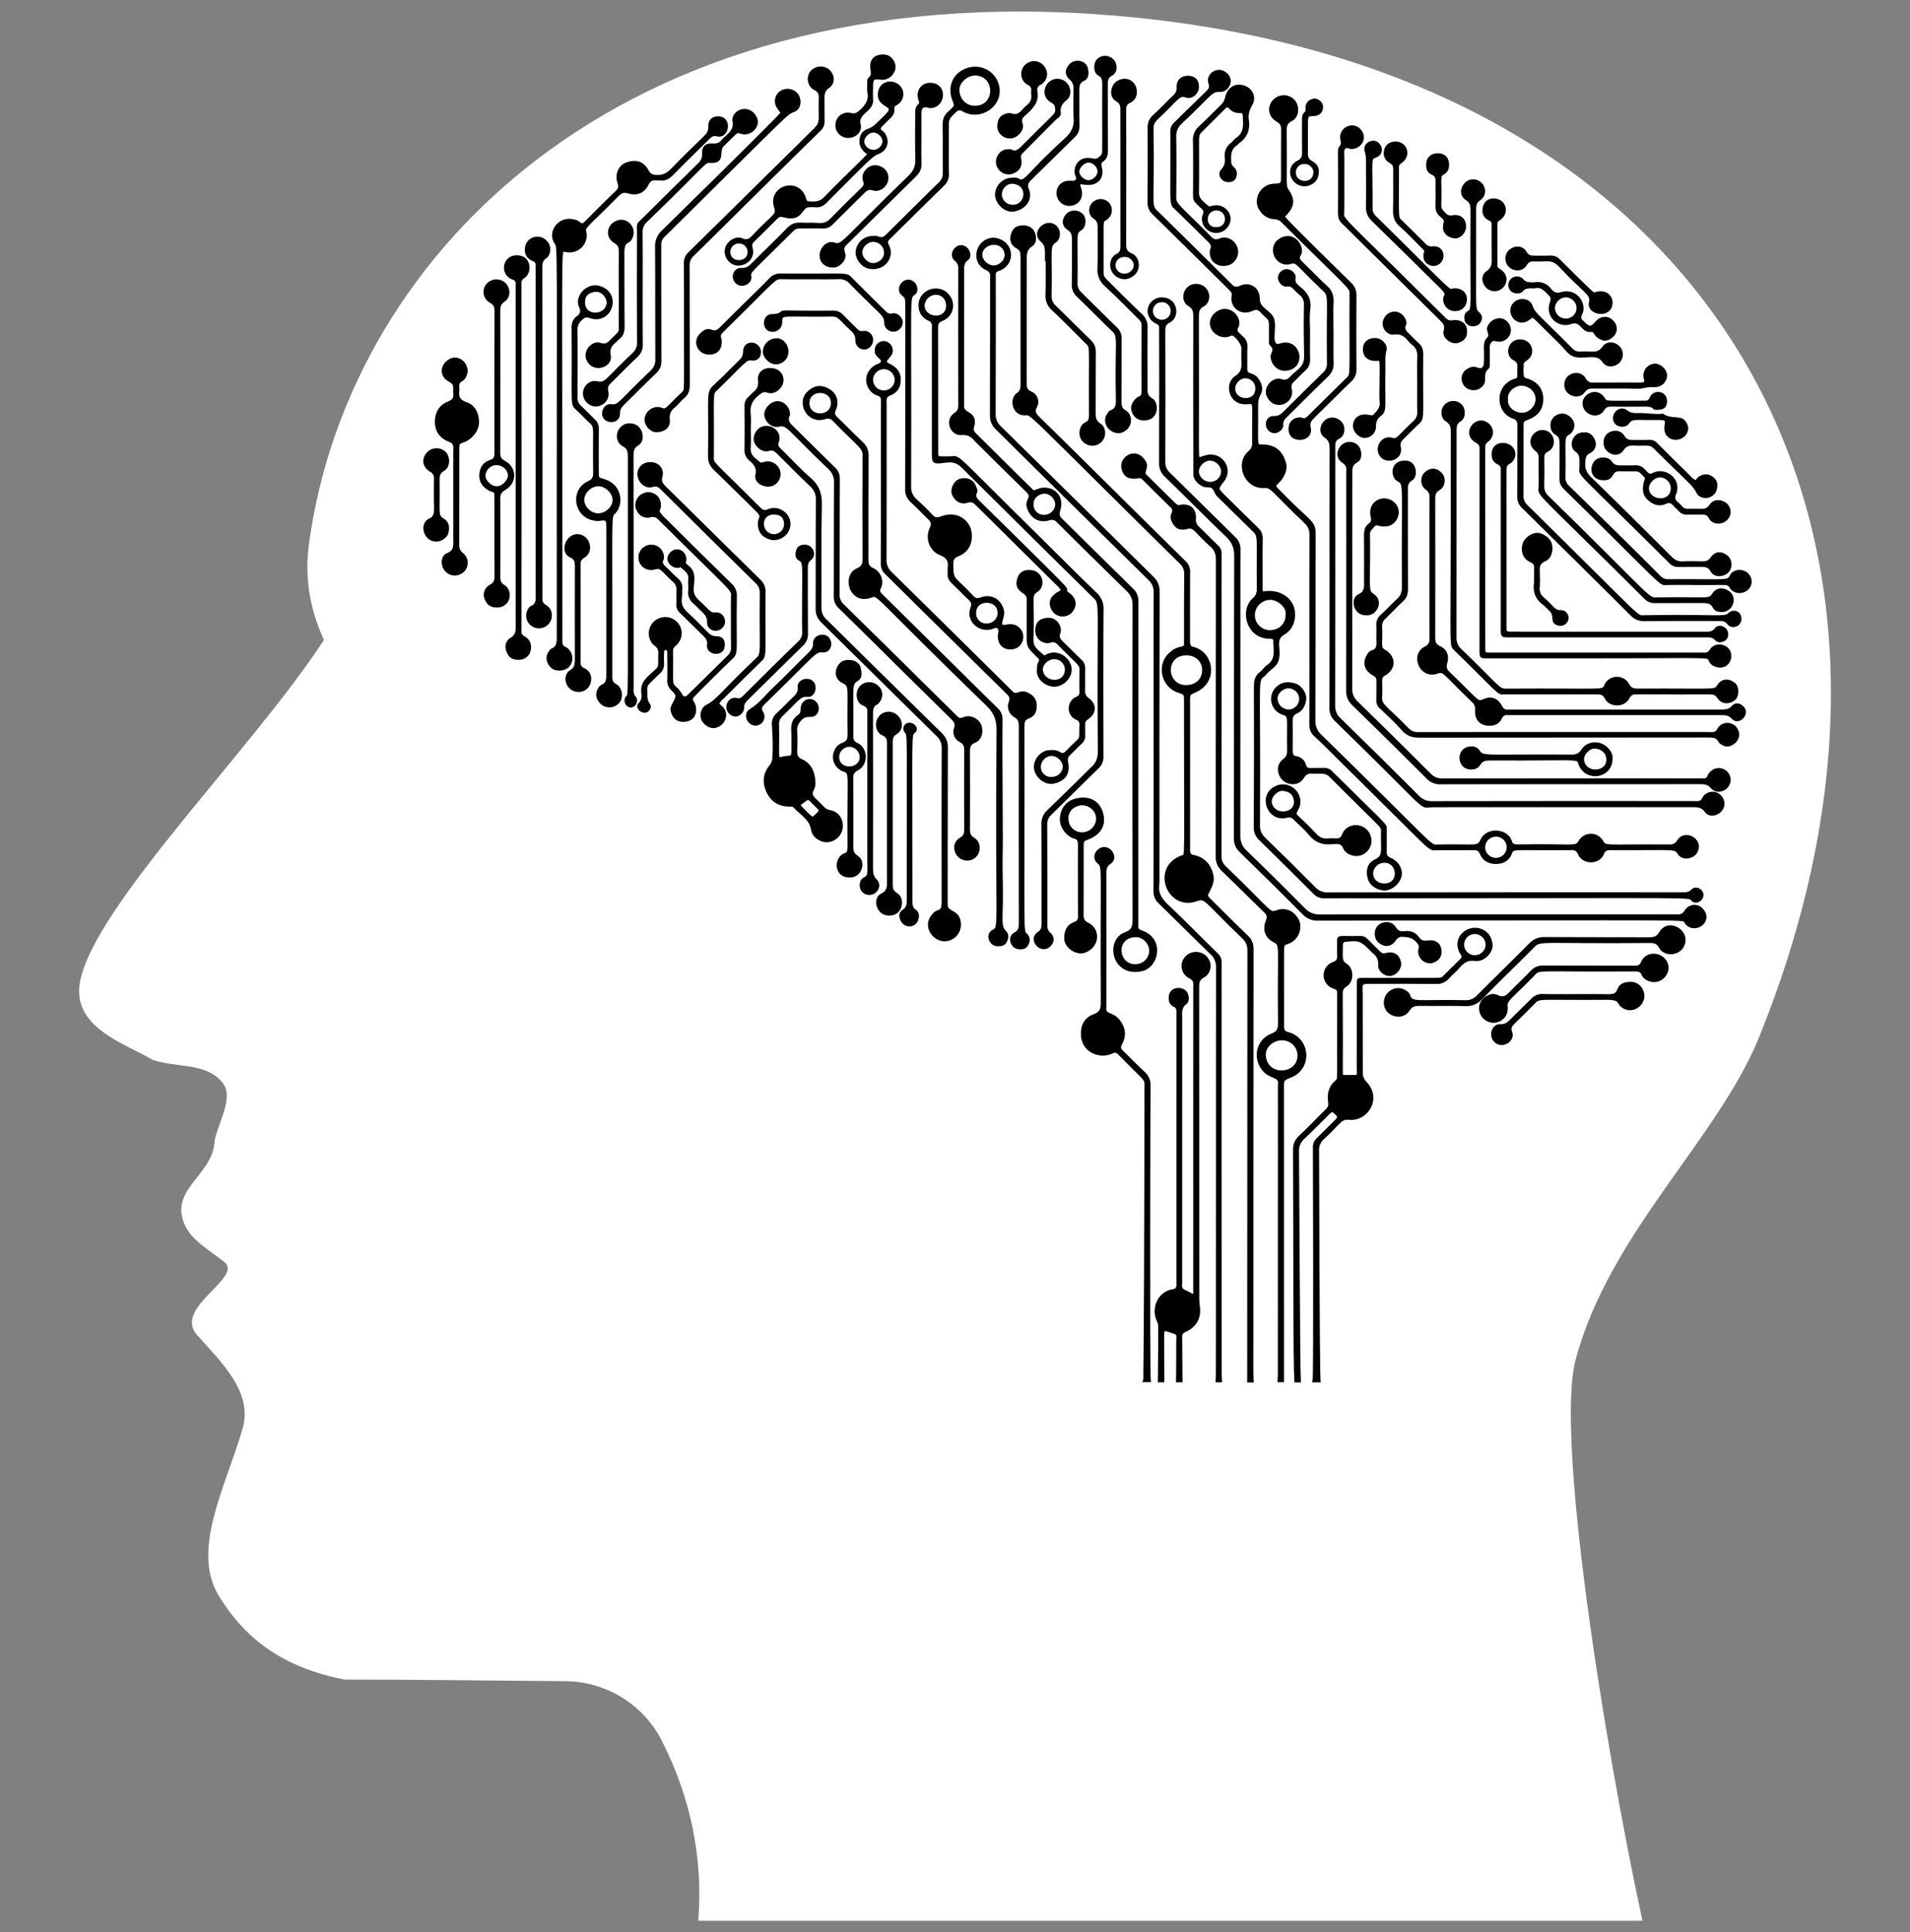 <?xml version="1.0" encoding="utf-8"?>
<!-- Generator: Adobe Illustrator 19.0.0, SVG Export Plug-In . SVG Version: 6.00 Build 0)  -->
<svg version="1.1" xmlns="http://www.w3.org/2000/svg" xmlns:xlink="http://www.w3.org/1999/xlink" x="0px" y="0px"
	 viewBox="1671 -1604 3953.4 4000" style="enable-background:new 1671 -1604 3953.4 4000;" xml:space="preserve">
<rect x="1671" y="-1604" width="3953.4" height="4000" fill="#808080" stroke="none"/>
<style type="text/css">
	.st0{display:none;}
	.st1{display:inline;stroke:#000000;stroke-width:7;stroke-miterlimit:10;}
	.st2{fill:#FFFFFF;}
	.st3{stroke:#000000;stroke-width:4;}
</style>
<g id="Layer_2" class="st0">
	<rect x="783" y="-2044" class="st1" width="5872" height="5320"/>
</g>
<g id="Layer_1">
	<g id="Man_Head_Silhouette">
	</g>
	<path id="path19449_1_" class="st2" d="M3116.4,2372h1954.2c-82.1-381.3-180.4-1008.5-138.1-1162.2
		c69.7-260.7,294.8-457.4,379.4-666.5c430.4-1062.5-95.5-1987.6-1285-2110.4c-1050.2-108.4-1634.4,480.9-1716.5,1089.7
		c-8.7,65.2,0,130.3,31.1,198c-144.3,222.6-476.4,550.9-505,708.4c-17.5,94.7,95.7,127.8,150.5,161c52.2,17.2,109.5,4.9,144.3,46.7
		c24.9,30.7-8.7,82.4-16.2,120.5c-1.2,62.7-75.9,93.5-68.4,151.3c7.5,49.2,49.8,68.9,88.3,99.6c41.1,32-104.5,93.5-57.2,150.1
		c48.5,55.3,119.4,119.3,94.5,198c-36.1,121.7-105.7,248.4-48.5,343.1c57.2,93.5,136.8,148.8,260,173.4c151.7,0,304.1,2.3,456.7,3.3
		c85,0.6,162.3,48.3,200.4,123.4C3101.7,2119.4,3126.2,2243.7,3116.4,2372z"/>
	<g>
		<path class="st3" d="M4263.6,361c0.6-10.3-3.6-20.2-11.3-27.1c-25.6-24.3-50.5-49.5-75.6-74.4c-9.2-9.1-8.8-9.1-3-20.3
			c5.2-10.1,9.7-20.3,6.7-32.4c-5.2-21.1-17.7-34.7-39.3-39.1c-9.7-2-8.8-7.8-8.8-18.3c0-101.3,0-202.5,0-303.8
			c0-12.9,0.3-12.6,13.2-18.4c45.6-20.3,36.3-80-5-90.3c-9.8-1.6-8.3-11.6-8.3-22c0-45-0.2-89.9,0.1-134.9
			c0.4-7.7-2.6-15.2-8.3-20.5c-194-191.2-191-189.3-304-300.1c-11.8-11.7-6.4-16.5-3.4-23.7c4.4-10.8-0.8-23.1-11.8-27.5
			c-10.2-4.3-10.8-10.7-10.8-19.3c0.2-51.1-0.1-107.8,0.1-254.2c0-11.8-0.2-22.8,12.4-30.6c8.1-5,8.6-17.4,4.3-26.9
			c-4.1-9-12.5-13.3-24.6-12.6c-11.1,0.7-16.9,5.1-20.5,15.7c-3.8,11.2-1.1,22,9.9,27.9c8.7,4.6,9.7,10.5,9.7,18.7
			c-0.1,88.3-0.1,176.8,0,265.1c0,7.5-0.5,13.7-7.8,18.8c-16.8,11.4-8.9,44,14.7,43c15.6-0.2-9.1-19.1,321.9,307.3
			c6.6,5.8,10.3,14.2,10,23c-0.5,45-0.3,89.9-0.4,134.9v10.5c-0.2,10.8-12.8,3-28.2,16.9c-30.2,22.8-20.2,70.7,15.1,81.7
			c13,4.5,12.9,4.6,13.1,16.7c0,339.7,2.4,321.1-4.9,323.3c-65.3,22.4-30.8,112.6,28.5,91.7c20-7,14.6-0.7,96.4,77.2
			c7.7,6.9,11.8,17,11.2,27.3c0,0.1-0.4,891.4-0.4,891.4h9.4c-0.2-6.7-0.7-13.4-0.7-20.1C4263.3,943.9,4263.3,652.4,4263.6,361z
			 M4125.1-183.9c-42.3-0.7-45.3-65.3,1.6-65.5c19.7-0.1,34.3,13.3,34.5,31.9C4161.5-199,4148.5-183.5,4125.1-183.9z"/>
		<path class="st3" d="M4515,430.6c42.9,0,85.7-0.3,128.6,0.2c9.4,0.7,18.6-3.2,24.7-10.3c7.2-8.2,16.1-14.9,23-23.2
			c16.9-20.5,31.6-12.8,38.6-14c15.5-1.5,30.5-18.5,28.4-33.5c-1.9-13.4-8.7-24.5-22.4-29.3c-28.9-10.2-60.1,19.8-40,50
			c3.2,4.8,3.1,8.1-1,12.1c-11.9,11.7-23.7,23.3-35.5,35.1c-6.3,6.6,2.7,4-160.1,4.5c-21,0.1-17.6-2.3-18,18.5
			c0,0,0.1,81.7-0.1,167.4c0,5,1.2,10.3-1.4,15.1h-30.6c-1.9-9.4,0.1-7.6-1-171.3c-0.1-8,3.6-12.2,9.6-16c13.7-8.8,13.7-34.4-0.1-43
			c-12.2-7.6-9-14.4-9.2-40.8c0-5.7,2.7-8.1,8.5-8.6c27.4-2.8,31.2-1.5,50.9,18.3c1.7,2,3.5,3.8,5.5,5.5c8.7,6,13.3,16.2,12.2,26.6
			c-0.8,11.4,11.9,21.4,22.8,20.4c12.5-1.2,22.8-14.5,20.5-26.3c-2.9-14.4-13.2-21.4-29.1-17.4c-4.8,1.9-10.3,0.4-13.5-3.6
			c-8.4-8.5-17-16.8-25.5-25.2c-3.3-4.1-8.3-6.4-13.6-6.4c-42.2,1-46.7-3.1-46.6,7.4c0.2,10.4-0.3,20.6,0.1,31
			c0.4,8.1-1.4,12.3-10.4,15.6c-19.2,7.3-23.9,32.1-8.5,45.7c9.7,8.7,19,3.8,18.9,16.9c-0.6,188,1.8,177.3-3.7,181.8
			c-14.6,11.8-17.5,27.6-14.9,44.8c1.1,7.1-1.7,11.4-6.5,16c-18.2,17.8-35.6,36.5-54.2,53.8c-8.2,7.1-12.6,17.6-12,28.4
			c0.9,205.8-0.1,429.8,2.7,478.9l0,0h9.4c-1.7-31.1-3-392-3.8-475.7c-0.6-10.8,3.9-21.3,12.2-28.5c17.1-15.9,33.3-32.8,50-49.2
			c8.3-8.2,9.1-7.8,17.4,0.4c4.6,4.4,3.5,7.9-0.3,11.8c-6.6,6.6-36.2,36.3-38.7,38.4c-5.5,4.8-8.4,12-7.8,19.3
			c0,3.2,1.7,477.5-0.7,483.4h12.6c-2.3-24.8-2.9-463.5-3.1-477.3c-0.7-9.9,3.4-19.5,10.9-26c33.2-29.8,35-42,52.7-40.3
			c38.5,4.1,66.4-42.4,35.3-75c-5.9-5.8-9-13.7-8.5-21.9c0.2-53.3-0.2-106.4-0.1-159.7C4489.3,429.7,4485.2,430.6,4515,430.6z
			 M4722.8,327.4c13.1-0.4,24.1,9.5,25.1,22.3c0.9,13.4-9.6,25-23.3,25.6c-13.4,0.5-24.6-9.8-25.1-23
			C4699,339,4709.4,327.9,4722.8,327.4z"/>
		<path class="st3" d="M4336.1,534.1c-10.2-2.8-9.3-8.6-9.3-18.1c0-164.2-0.1-155,0.2-158.1c0.9-10.3,6.6-7.3,15.5-12.6
			c16.6-9,22-30.6,15.3-44.1c-8.7-17.4-25.6-25.7-43.7-19.2c-16.4,5.9-8,4.2-107.6-91.7c-6.4-6-9.8-14.5-9.2-23.2
			c0-0.2,0.2-624.6,0.2-624.7c0.5-6.2-2.1-12.3-7.1-16.2c-13.1-12.5-25.7-25.7-38.8-38.3c-5.2-4.3-7.9-10.9-7.2-17.6
			c1.3-20.5-10.5-30.8-30.8-27.3c-7.7,2.5-4.6,1.8-69.5-61.5c-12.9-9.8,11.5-18-10.4-38.5c-18.2-17-45.8,2.9-39,24.5
			c3.3,11.9,10,17.1,22.5,17.4c10.9,0.7,12.9-4.6,20.4,2.9c19.1,19.1,38.2,38.1,57.6,57c4.2,3.2,5.4,9,2.9,13.5
			c-2.5,4.5-2.8,10-0.8,14.8c5.8,14,14.9,20.4,30.9,16c15.4-4.2,15.6,7.1,49.7,37.1c9,7.9,11.8,16.7,11.8,28.5
			c-0.3,204.6-0.1,409.2-0.4,613.9c-0.5,11.3,4.2,22.1,12.7,29.6c29.3,28,57.8,56.8,87,84.9c6.2,5.9,7.2,11.1,4,18.9
			c-7.1,17.8-2.1,33.6,14.4,42.3c16.2,8.5,9.1,3.9,10.9,169.9c0.1,12.1-2.5,18.5-15.3,23.4c-26.7,10.4-36.4,41.5-22.4,65.8
			c15.3,27.8,41.3,16.8,37.5,37.9c0,0.4-0.1,596.5-0.1,596.9c0,5.6-0.5,11.4-0.7,17h9.4c0-202.5-0.1-405.1-0.1-607.7
			c0-16.4,0-16.4,15.7-22.8c0.7-0.3,1.5-0.6,2.2-0.9C4386.2,605.4,4380.8,545.3,4336.1,534.1z M4289,581
			c-1.4-17.4,15.5-33.1,34.1-33.4c19.4-1.2,35.7,14.2,35.5,33.4C4358.7,622.2,4292.6,627.2,4289,581z"/>
		<path class="st3" d="M4197.6,388.8c0.6-6.7-2.2-13.2-7.3-17.7c-34.3-33.4-67.6-67.7-102.4-100.5c-27.8-26.2-17.7-39.4-19-56.5
			c-0.2-197.9-0.1-395.9,0.3-593.8c0.4-11.3-4.3-22.1-12.8-29.6c-104.9-103.7-210-207.5-315.3-310.9c-7.6-6.9-11.7-16.9-11.2-27.2
			c0.4-90.9,0.3-283.8,0.2-286.8c-0.3-11.3,6.1-8.7,14-13.6c17.2-8.8,22.9-30.5,12.2-46.4c-7-11.1-23.4-18.1-35.2-15.1
			c-31.3,6.6-37.4,49.4-9.4,61.9c7.9,3.9,11.5,8,10.6,16.3c0,0,0,212-0.3,286.8c-0.4,10.8,4,21.1,12.1,28.3
			c104.9,103.8,210,207.5,315.2,311c7.8,6.9,12,16.8,11.6,27.1c-0.8,103.6,0.4,250.4-0.4,618.6c-0.3,9.2,3.5,18.1,10.5,24.2
			c35.8,34.8,70.9,70.2,106.8,104.9c8.1,7.1,12.6,17.5,12.2,28.3c-0.5,935.9,0.2,832.7-1,857.3l0,0h9.4c-0.2-6.2-0.7-12.3-0.7-18.6
			C4197.5,1235.3,4197.4,390.3,4197.6,388.8z M3702.2-1077.6c0.8-12.5,12.9-22.1,27.2-21.6c12.5,0.1,22.7,10.1,23,22.4
			c0.2,12.7-12.1,24.5-25.4,24.2C3714.1-1052.9,3701.5-1065.7,3702.2-1077.6z"/>
		<path class="st3" d="M4069.6,1255.4L4069.6,1255.4L4069.6,1255.4z"/>
		<path class="st3" d="M4126.8,376.3c-13.3,12.7-9.9,34.8,6.7,43.1c11.3,5.5,9.3,12.1,9.3,21.8c0,671.5,0,612.9-0.1,626.2
			c0,3.3,1.4,7.3-3.1,9.4c-14.8-10.3-26-7.6-23.7-23.5c0-0.6,0.1-548,0.1-548.7c0-11.5-2.4-23.1,9.6-32c6-4.3,4.5-17.1-0.1-23
			c-8.4-10.8-36-10-33.4,15.2c0.2,5.8,3.7,11.1,9.1,13.4c6.1,2.6,7,7,6.8,12.4c0,0,0,552.9,0,553.4c0,3.7-0.2,7.2,0,10.9
			c0.5,6.9-2.7,10.9-9.5,11.8c-25.4,3.6-43.3,32-32.2,61c5.5,14.5,4.2-8.7,3.3,127.7h9.4c-0.2-31.8-0.5-63.6-0.4-95.5
			c0-11.1,1.4-12,11.5-8.7c21.7,7.1,17.4,4.1,17.5,24.1c0.2,26.7-0.2,53.4-0.4,80.1h9.4c-0.2-31-0.4-61.9-0.7-93
			c-0.1-6,2.7-8.6,8.3-11.1c22-9.7,31.8-28.3,28.3-51.1c-0.7-4.5-1.1-9.2-1.2-13.8c0-216,0-432-0.2-647.9c0-9.5,1.4-16.1,11.3-21.1
			c11.3-5.7,18.8-24.7,4.8-40.1C4157.6,366.6,4138.9,364.9,4126.8,376.3z"/>
		<path class="st3" d="M4050.4,643.2c0.6-10.3-3.7-20.3-11.6-27c-15.3-14-29.5-29.2-44.6-43.6c-5.3-5-6.3-8.9-2.5-15.8
			c9-16.4,7.4-32.7-4.2-47.7c-13.6-18.1-31.1-10.1-28.4-28.4c0.2-2.7,0-253.9,0-275.9c0-8.9,0.3-16.3,9.5-22.3
			c18.5-12-4.2-42.4-23.4-26.9c-8.4,6.9-10,18.6-1.7,25.7c12,10.3,6.5-3.9,7.9,290.2c0.1,13.1-1.9,20.8-16.6,26.1
			c-17.5,6.1-25.4,21.6-24.5,40.9c1.7,35.2,37.7,48,62.1,36.6c6.4-3,10.2-2.2,15,2.7c51.3,52.9,55.1,51.1,54.4,63.8
			c0,0,0.1,385-2.2,599.8c-0.1,4.6,0.7,9.3-1.2,13.7h12.6C4048.5,1241.2,4050.3,646.4,4050.4,643.2z"/>
		<path class="st3" d="M5144,136.9c-3.5,6.3-10.5,9.9-17.7,9.2c-135.1-0.9-132.2,3.7-138.8-8.5c-9.4-17-35.4-19.8-47.6,0.4
			c-6.9,13.3-13.2,5.9-126.4,8c-20.5,0.4-9.8-11.1-24.4-21.5c-12.6-10.6-42-11.4-52.2,10.9c-7.2,15.8-10,9-90,10.8
			c-17.1,0.6,0.2,9.4-242.3-227.9c-8.8-7.9-13.5-19.3-13-31c0.5-129.1,0.2-258.4,0.5-387.5c0.1-25.6-11.3-23-76.3-90.3
			c-10.2-10.6-3.4-8.8,6.4-21.5c7.3-11,12.7-22,8-36.1c-7.6-22.4-20.7-32.9-44.6-33.8c-16.5-0.7-11.9,6.6-12.5-80.3
			c-0.1-8.9,0.5-17.3,5.2-25.4c5.4-9.3,3.4-19-1.9-27.9c-11.1-19.8-25.9-8.3-25.7-25.3c0.2-15-0.3-30,0.2-45
			c0.8-7.8-2.6-15.5-8.8-20.4c-2-1.6-3.5-4-5.5-5.4c-5.6-4.2-7.8-9.6-4.1-15.8c7.3-12.3-6.8-38.2-30.6-34.9
			c-13.5,2.9-24.4,14.5-24.7,26.5c-0.5,17.3,18.3,31.4,35.6,27.1c3.4-0.9,6.6-3.5,10.3-2.2c6.9,2.3,19.1,18.9,19.3,26.4
			c0.2,10.4-0.5,20.7,0.2,31c0.9,12.8-2.2,22.3-14.2,29.9c-21.6,13.5-12.7,58.1,24.3,54.3c16.8-0.4,11.1-6.6,12.1,81.3
			c0.6,7.2-2.3,14.2-7.8,18.9c-28.6,24.1-9.2,75.4,30,73.3c17.1-0.9,15.7,7.3,85.7,73.5c7.3,6.6,11.3,16.1,10.7,25.9
			c-0.4,65.1-0.2,130.2-0.2,195.3l0,0l0,0c0,177,0.2,168-0.1,195.3c-0.1,9.8,1.8,17.5,9.8,24.6c16.6,14.8,32.1,31,48,46.7
			c199.6,196.5,186.4,189.5,202,188.6c26.1-0.4,52.3,0,78.4-0.2c7-0.1,11.3,1.5,14.4,8.7c5.8,13.6,16.8,20.1,32.2,19.9
			c14.8-0.2,25.4-6.6,30.5-19.9c4.9-12.7,1.9-7.5,125.3-8.8c6.8-0.8,13.1,3.3,15.3,9.6c9,21.5,42.1,20.2,49.8,0.1
			c3.3-8.6,8.6-9.8,16.6-9.7c134.4,0.8,132.4-3.7,140.2,9.4c8.2,13.6,36.3,9.5,39.5-10.9C5189.7,131.4,5157.3,114.8,5144,136.9z
			 M4225.7-798.8c-0.6-12.1,10.9-24.2,23-24.2c12.5,0.3,22.5,10.2,22.7,22.5C4272.1-769.6,4227-771.7,4225.7-798.8z M4791.6,151.4
			c-0.9,13.2-12.4,23.2-25.8,22.3c-13-0.7-23.1-11.6-22.8-24.4c0.4-12.8,10.9-23.2,23.9-23.4c0.7,0,1.4,0,2.1,0
			C4782.4,126.8,4792.5,138.2,4791.6,151.4z"/>
		<path class="st3" d="M4279.3,134.2c37.5,36.7,74.8,73.6,111.9,110.8c5.3,5.7,12.8,8.9,20.7,8.5c31.9-0.3,63.8,0,95.6,0
			c702.2,0,656.9-2.9,666.2,6c10.4,10,28.9-6.7,17.9-19.3c-4.4-5.2-13.1-7-18-1.7c-6.4,7-13.7,6.5-21.5,6.5
			c-182.7,0-381.9-0.3-732.1,0.3c-10.9,0.5-21.3-3.9-28.6-11.9c-34-34.4-68.3-68.4-103.1-102c-7.7-6.9-11.8-17-11.3-27.3
			c2-349-7.2-288.5,15.4-315.4c7.6-8.5,19.5-14.4,22.9-25c7.8-23.8-8.7-43.7,13.2-55.9c17.9-10.1,25-32.6,19.3-53.1
			c-6.3-22.4-32.2-38.7-63.7-31.9c-2.6-6.4-1.6-11.6-1.6-16.7c-0.1-31.5-0.4-63,0.1-94.6c0.5-8.2-2.9-16.2-9-21.7
			c-23.2-22.3-46.1-45.1-69-67.7c-14.6-14.4-14.5-14.5-2.2-30c17.9-21.6,2.4-52.4-24.1-53.1c-9.2-0.4-17.1,3.2-25.2,5.7
			c-4-5.8-1.7,14.9-2.5-294.6c0-9.4,1-16.5,10.8-21.4c7.7-4,11.1-12.4,10.6-21.1c-3-24.4-35.9-30.4-47.2-8.7
			c-4.9,10.2-3.2,23.2,6.8,28.9c10.7,6.1,11.4,14.1,11.3,24.4c-0.4,139.4,0.1,321.5,0.1,321.5c-1.3,12.5,6.4,21,17.3,27
			c6.7,3.7,15.9,0.2,20.8,4.9c5.2,5,6.3,13.8,12.9,18.7c0,0,53.2,52.7,71.1,70c13.2,11.8,8.1,13.8,9.3,119.5
			c0.1,8.8-1.7,15.5-8.7,21.7c-27.6,24.3-12.5,79.7,31.7,80.7c4.7,0.1,11-0.2,11,5.8c-0.1,18.4,6.6,38.6-13.7,52.3
			c-5.5,3.7-9.1,10.1-14.4,14.1c-9.2,7-11.9,15.7-11.9,27c0.3,97.1,0.2,194.2-0.3,291.5C4267.3,117.4,4271.6,127.3,4279.3,134.2z
			 M4173.2-604.7c-12.7-1.1-23.5-12.8-22.6-24.8c0.9-12.4,14.3-24,26.6-22.9c13.1,1.2,24.5,14,23.1,26.1c0,0.1,0,0.2,0,0.3
			C4198.9-612.7,4186.7-603.2,4173.2-604.7z M4300.9-297.6c-18.5,0.7-34-13.7-34.5-32.1c-0.4-18.7,14.6-34.2,33.5-34.6
			c15.2-0.6,36.9,15.9,34,32.8c0,0.4,0,0.9,0,1.3C4334-313.9,4321.8-298.4,4300.9-297.6z"/>
		<path class="st3" d="M5159.3,282.2c-3.2,6-9.8,9.4-16.6,8.5c-0.6,0-372.7,0-373.3,0l0,0l0,0c-121.8,0-243.6-0.2-365.4,0.3
			c-13,0.5-25.6-4.7-34.3-14.3c-39.4-40-79.3-79.4-119.7-118.4c-9.2-8.3-14.2-20.4-13.7-32.7c0.4-492.5-0.1-517.4,0.3-592.1
			c0.4-9.3-3.4-18.3-10.3-24.5c-45.4-44.3-90.2-89.1-135.5-133.5c-6.6-5.8-10.1-14.3-9.8-23c0.3-90.4,0.3-180.9,0-271.3
			c0-8.9,1.4-14.7,10.6-19.4c12.8-6.4,15.6-24.2,7.8-36.7c-7.1-11.3-25.6-15.2-37.6-7.9c-13,7.2-17.4,23.7-9.4,36.3
			c8,13.5,20.7,9.4,19.8,21.8c0.3,10.5,0.3,199.5-0.1,279.1c-0.5,10.3,3.8,20.3,11.5,27.1c42.5,41.3,84,83.6,126.9,124.5
			c12.8,12.2,17.2,24.6,17.1,41.9c-0.6,194.3-0.3,388.7-0.6,583c-0.6,10.3,3.5,20.3,11.1,27.3c44,42.7,87.6,85.9,130.8,129.3
			c7.7,8.3,18.8,12.8,30.2,12.3c804-0.6,755.3-2.8,760,5.2c15.1,23.7,52.7,3.4,39.2-21C5189.6,267.7,5169.4,266.4,5159.3,282.2z
			 M4055.3-960.3c0-11.2,9.2-20.2,20.5-20.2c10.8-0.2,20.4,8.2,20.4,20.3c0,11.2-9.2,20.2-20.5,20.2
			C4064.3-940.1,4055.2-949.2,4055.3-960.3z"/>
		<path class="st3" d="M3830-592.5c-7.1,0.5-12.8,3.9-20.2,5.7c-12.3-12.1-24.9-24.4-37.4-36.9c-27.4-27-54.7-54-82-81.1
			c-4.4-4.3-7.5-7.8-5.1-15.8c9.3-31.4-22.2-25.2-20.8-43c0,0,0-203.1,0.1-275.9c0-10.1-1.6-20,9-27.8c6.9-5,4.2-17.5-2.7-23.2
			c-17.2-14.3-37.5,12.4-22.4,24.9c5.6,4.3,8.7,11.3,8,18.4c-0.2,93.6-0.2,187,0,280.6c0,8.2-1.1,14.3-9.3,19.3
			c-19.3,12.8-7.4,44.2,14,41.9c13.4-1.5,21.7,4.3,29.3,13.6c2.8,3.2,92.1,91.2,106.4,105.2c14.4,14.1-5.3,16.5,2.4,35.4
			c6.6,18.3,22.8,28.2,41.7,22.7c9.1-2.7,14.8-1.1,20.2,5.5c2.8,3.1,106.1,105.1,143.2,141.1c8.8,8,13.5,19.5,12.8,31.2
			c-0.3,216.5-0.3,432.9,0,649.4c0,13.8-1,23.2-17.1,29c-40.1,14.4-26.4,90.8,34.8,76.6c32.8-7.7,45.5-65-1.9-80.8
			c-6.4-2.2-8.2-5-7.9-10.9c0,0-0.3-325.2,0.2-671.1c0.5-9.7-3.3-19.2-10.5-25.8c-49.1-47.8-97.6-96.3-146.6-144.3
			c-6.1-5.9-7.2-10.4-4.5-19.5C3872.6-577.7,3851.4-594,3830-592.5z M3831.6-536.4c-13.2,0.4-24-10.5-23.1-23.5
			c-1.7-13.1,11.2-23.3,23.2-24.1c13.1-0.8,25.4,11.4,25.4,24.1C3857.1-547.7,3846.1-535.9,3831.6-536.4z M4051.6,365.1
			c-0.7,16.2-14.2,28.8-30.6,28.8c-37.8,0.6-43.9-58.7,0.4-60C4038.1,333.6,4052,348.6,4051.6,365.1z"/>
		<path class="st3" d="M2839.9-263.6c-8.4-3.5-6.8-10-6.8-23.4c0-844.9-3.4-798.8,6.1-797.5c6.9,0.9,11.3,1.8,17.8,0.3
			c18-3.9,29.5-21.4,25.6-39.2c-2.5-11.3-1.1-7.2,67.3-76c6.3-6.3,11.5-9.3,21.7-6.1c17.6,5.5,32.2-0.8,39.6-16.3
			c4.5-9.4,10.3-11.8,19.4-10.7c2.1,0.2,4.2-0.2,6.3,0.1c10.8,1.5,18.4-3,25.9-10.7c24.6-25.3,50.1-49.8,75.2-74.7
			c4.9-4.8,8.9-8.1,17.5-5.9c23.8,5.9,30.2-39.7-0.3-37.4c-10,0.7-16.8,7.5-16.2,18.7c0.5,9.3-3,15.4-9.4,21.5
			c-23.2,22.3-46.3,44.9-68.6,68.1c-9,9.4-18.3,13.7-31.6,12.9c-8.7-0.6-13.7-2.6-17.9-10.8c-9.1-17.5-23.8-21.6-42.4-15.5
			c-16.3,5.3-24.1,23.3-18,40.5c3,8.3,1.1,13.1-4.8,18.9c-67.3,64.6-63.5,65.6-69.6,66.7c-4.6,0.8-7.9-4.4-12.2-6.1
			c-34.3-13-58.7,20.6-45,43.5c8.7,14.5,5.4-40.3,5.9,814.1c0,12.2,1.2,24-13.1,29.5c-0.4,0.3-0.8,0.7-1.1,1.1
			c-11.4,12.4-7.3,26.1,1.3,34.5c8.3,8.1,26.8,7.2,34.5-0.9C2858.9-236.9,2854.1-256.9,2839.9-263.6z"/>
		<path class="st3" d="M3744.9,245.5c0-26.9-1.2-53.6-0.5-80.4c1-34.4-1.1-189-0.3-278.6c0.5-8.8-3-17.3-9.5-23.3
			c-73.7-71.8-145.3-144-238.4-235.4c-4.6-4.5-7.3-8.3-4-14.5c7.3-13.4,0.6-32.8-14.4-39.4c-10.8-4.7-11.3-11.5-11.3-20.6
			c0.1-71.3-0.2-142.6,0.3-213.9c0.5-10.3-3.8-20.3-11.7-27.1c-17.8-16.7-34.7-34.4-52.3-51.3c-5.4-5.2-7.1-9.1-3.6-17
			c8.8-19.9-0.6-37.9-21.4-45.2c-13-4.5-24.1-0.2-33,8.2c-24.4,20.5-3,66.2,33.8,54.7c6.3-2.7,13.5-0.9,17.8,4.4
			c54.3,55.9,62.8,56,61.9,74.7c-0.3,70.8-0.3,141.6,0,212.3c0,9.7-1.7,16-11.8,20.6c-32.1,12.6-16.4,73.5,27.4,57.6
			c15.9-5.7-1.2-10,240.6,224.6c15.3,14.8,21.3,29.6,21.2,51.2c-3.7,420.9,6.7,406.8-10.2,416c-13.3,7.8-5.4,28.8,9.5,29.6
			c7.1,0.4,13.9-0.3,17.7-7.1c3.8-6.7,5.1-15-0.3-20.3C3740.2,313.3,3745,301.8,3744.9,245.5z M3344.4-769.4
			c-0.2-31,48.5-30.7,48.5-0.3C3392.9-738.7,3344.6-738.4,3344.4-769.4z"/>
		<path class="st3" d="M3814.9-145.5c-0.7-11.9-7.7-18.7-17.8-23.2c-16.9-7.9-21.3,9.1-33.3-4.4c-2.8-3.1-156.3-154.8-248.5-245.3
			c-7.6-6.9-11.8-16.8-11.3-27.1c0.4-101.8,0.2-203.5,0.2-305.4c0-7.2,0.3-14.5-0.1-21.7c-0.4-7.5,1.5-12.1,9.7-15
			c10.7-3.7,18.2-13.1,19.2-24.3c2.1-16.8-3.3-27.6-18.5-35.7c-16.2-8.6-10.6-7.6-0.6-21.2c9.7-14.3-5.3-32.1-19.7-26.1
			c-7.3,3.1-10.7,8.9-10.7,17.2c0,7.1,4.5,10.9,9.4,15.1c5.5,4.7,4.3,9.7-2.2,12.9c-2.9,1.1-5.7,2.4-8.5,3.9
			c-26.9,17.4-17.5,51.6,5.8,59c10.4,2.9,8.3,9.4,8.3,23.4c0,266.1,0.1,274.2-0.2,325.4c-0.5,8.3,2.9,16.3,9.2,21.7
			c0.9,0.8,179,177.1,251.7,248.4c5,4.9,6.8,9.3,4.2,16.4c-5,11.6-0.3,24.9,10.9,30.9c8.9,5.2,9.7,11.9,9.7,20.6
			c-0.2,135.9-0.2,271.8,0,407.6c0,8.9-1,15.5-10.1,20.4c-14.4,6.9-7.7,29.4,7.5,31c7.1,0.7,14.1,0,17.9-6.7
			c4-7.1,4.9-15.5-1.3-21.6c-9.3-9.4-5.8,16.7-6.4-430.5c0-8.8,0.6-15.3,10.9-19C3812.2-123.1,3815.6-133.6,3814.9-145.5z
			 M3498.5-793.8c-13-1-22.9-11.9-22.4-24.8c0.6-13.7,12.6-24.1,26.2-23.1c13.4,1,23.4,12.5,22.4,25.8
			C3523.6-802.6,3511.9-792.7,3498.5-793.8z"/>
		<path class="st3" d="M3388.1,74.8c-4.6-0.7-8.9-3-12-6.4c-6.2-6.2-12.4-12.5-18.9-18.6c-5.5-5.1-7.9-10.2-4.3-17.8
			c2.5-4.5,3.9-9.6,4-14.8c-0.5-20.9-6.9-39-27.4-48.2c-16.4-7.4-7.8-17.4-10.5-60c-0.7-10.3,3.3-17.3,10.3-24.4
			c5.9-6.1,12-6.7,19.6-6.6c14.8,0.9,20.5-20,8-29.6c-10.7-7.8-24.9-1.4-26.5,12.2c-0.7,6.1,0.3,12.5-5.9,16.7
			c-19.3,12.9-12.5,30.3-13.4,46l0,0c0,49.1,2.8,35.2-21.1,41.1c-12.6,3.5-6.8-0.1-8.5-68.7c-0.4-7.2,2.7-14.2,8.2-19.1
			c34.5-32.6,37-41.7,52.5-40c8.8,1,14.8-7.1,15-16.3c0.6-24.7-35.4-20.6-33.1-1.3c1.1,9.4-3.6,15.3-10,21.3
			c-11.4,10.7-21.9,22.2-33.4,32.7c-7.4,5.9-11.2,15.3-9.9,24.7c0.5,4.6,0.3,9.3,0.7,13.9c1.1,17.5,1.2,35.1,0.3,52.7
			c-0.2,6.6-2.7,13-7.1,18.1c-12.9,16-13.9,34.4-5.5,52.4c8.4,18.1,23.3,28.6,44.3,28.8c4.1,0.1,8.6-0.8,11.8,2.8
			c13.5,15,33.8,25,36.6,48.1c3,16,23.3,26.2,37.3,22.1c14.7-3.7,24.8-16.9,24.5-31.8C3413.4,90,3404.3,77.3,3388.1,74.8z
			 M3352.9,89.4c-10.4-7.6-18.1-17.2-26.8-25.5c0.3-1.3,0.9-2.5,1.6-3.5c21.3-14.7,11.6-15.4,36.8,8.4
			C3371.4,75.2,3365.5,78,3352.9,89.4z"/>
		<path class="st3" d="M3619.7-533.3c-8.7,3.3-14,3.1-20.3-3.9c-10.2-11.1-21-21.6-32.3-31.6c-8.3-7.1-12.8-17.6-12.2-28.5
			c1.4-413.1-4.3-388.5,9.1-398.6c6.8-5.1,4.2-17.9-2.5-23.3c-18-14.3-38.6,13.7-21.7,25.9c6.4,4.6,6.9,9.5,6.9,15.8
			c0,0,0.4,186.2-0.2,386c-0.5,9.8,3.6,19.3,11.1,25.7c12.3,11.2,23.5,23.5,35.6,35c6.2,5.8,8.6,10.4,4.3,19.6
			c-10,21.3-1.5,46.2,20.2,54.6c15.5,6,18.6,14.9,16.9,28.8c-0.5,3.6,0.3,7.3-0.1,10.9c-1,8,2.3,13.6,8,19.1
			c11.7,11.1,22.7,22.9,34.6,33.8c6.2,5.6,7.6,10.7,4.5,18.7c-10.5,27.7,19.8,51.7,45.6,40.4c8.8-3.6,13.5,1,12,10.3
			c-4.1,20.6,6.9,31.1,19.1,32.8c31.2,3.8,39.2-35.7,13.5-46.5c-4.9-1.8-10.2-2.2-15.4-1.1c-14.5,1.9-15.1,0.8-11.1-13.9
			c1.4-5.2,3.3-10.5,1.9-16.6c-5.1-21.9-24.5-33.6-46-25.5c-8,3-12.4,1.3-17.5-4.2c-39.8-43.2-41.1-30.5-41.5-67.4
			c-0.1-9.1,2.7-13.6,11.4-17.1c29.1-11.2,30.3-40.1,24-57.6C3668.2-532.4,3645.7-543.2,3619.7-533.3z M3737.9-335.3
			c0.1,13.6-11.4,24.4-25.1,23.9c-13.2,0.3-23.9-10.5-23.4-23.5C3689.2-366.7,3737.8-365.4,3737.9-335.3z"/>
		<path class="st3" d="M3843.8,328.3c-6.7-5.7-7-12-7-19.3c0-68.7,0.1-137.4-0.2-206.2c-0.4-8.2,3-16.1,9.1-21.6
			c32.8-31.9,64.9-64.4,97.8-96.1c6.5-5.9,10-14.3,9.5-23.1c-0.2-31-0.5-261.3,0.2-303.8c0.9-12.7-4.2-25.3-13.8-33.8
			c-37.2-35.6-73.4-72.1-110-108.3c-183-180-171.2-175.1-188.1-173.6c-5.1,0.4-24.1,0.2-25.1,0.1c-3.3-0.3-5.6-3.3-5.3-6.5
			c0,0-0.1-203-0.2-261.9c0-8.2,2-12.9,10.7-15.9c18.6-7.3,26.1-29.4,15.8-46.3c-18.8-30.9-62.9-15.9-63,15.3
			c0,14.8,6.4,25,19.3,30.8c5.6,1.9,9,7.3,8.3,13c0,0,0-5.7,0,258.9c0,21.1-0.2,24.2,14.7,23.1c16-1.1,29.6-7.4,47.3,10.3
			c90.2,89.8,180.7,179.3,271.4,268.6c15.7,14.7,7.5,3.4,10.1,319.1c0.1,14.9-4,25.8-14.9,35c0,0-65.8,65-90.2,88.3
			c-8,7.3-12.3,17.8-11.6,28.6c0.5,67.7,0.2,135.4,0.3,203c0,8.4-0.2,15.4-8.9,21.1c-20,13.1,4.8,43.5,23.3,26.9
			C3851.4,346.6,3852.6,335.9,3843.8,328.3z M3582.8-971.3c0.5-13.4,11.4-24.1,24.9-24.5c29.2-0.3,33.5,46.3,1.1,47
			C3594.4-948.5,3582.9-958.4,3582.8-971.3z"/>
		<path class="st3" d="M5227.4-94.4c-4.9,9.7-11.9,7.7-26.3,7.7c-526.5,0-523.8-0.1-594.1,0.2c-8.3,0.5-16.4-2.8-22.1-8.9
			c-46.7-47.9-56.3-48.6-55.1-66.3c2-30.4-4.3-40.4,7.6-45.9c21.5-12.6,21.4-36.7-0.1-49.4c-11.8-5.8-5.8-15.8-7.5-49.3
			c-0.5-7.3,2.5-14.3,8.1-19.1c12-11.5,23.2-23.9,35.5-35c7.8-6.9,10-14.6,9.9-24.5c-0.3-67.2-0.2-134.3-0.2-201.5
			c0-9.7-1.2-19,10.1-25.2c10.9-5.9,9.2-38.2-14.7-36.9c-28.9,0-27.1,31.6-14.5,38.7c15.7,8.8,9.4,0.9,10.7,221.7
			c0.5,9.8-3.6,19.4-11.1,25.8c-11.5,10.5-22,22.1-33.5,32.6c-6,5-9.1,12.6-8.3,20.5c0.6,11.4-0.3,22.7,0.2,34.1
			c0.4,9-0.5,16.2-11,19.2c-4.6,1.3-7.4,5.5-9.7,9.7c-8.4,14.9-4.2,29.6,12.8,38.8c5.3,2.2,8.5,7.5,7.9,13
			c-0.2,13.4,0.1,26.9-0.2,40.3c-0.3,5.6,2,11.2,6.4,14.9c15.8,15,31.9,29.8,46.3,46.1c10,11.3,20.9,14.3,35.5,14.2
			c198-0.1,396-0.2,594-0.4c10.7,0,20.9-0.8,26.3,11c0.6,0.9,1.4,1.6,2.3,2.1c8.6,6.9,16.6,7.3,25.8,1.2c7.6-5,12.1-15,10.2-22.4
			C5262.5-110.7,5235.2-110.1,5227.4-94.4z"/>
		<path class="st3" d="M5196.3,48.6c-4.3,9.4-11.6,7.6-21.6,7.6c-179.8-0.2-359.5-0.1-539.2,0.2c-10.9,0.5-21.4-3.8-28.8-11.7
			c-54-54-108.3-107.7-162.9-161c-7.6-6.9-11.7-16.9-11.2-27.2c0.1-89.3,0.4-477,0.2-534.7c0-8-0.1-14.9,9.1-19.3
			c5.7-3.1,9.3-8.8,9.7-15.1c2.6-23.4-28.7-34.8-41.5-14.9c-6.2,9.6-6,21.2,3.7,27.7c10.5,6.9,11.3,15.4,11.3,26.2
			c-0.5,159.4,0.2,394.6-0.4,534.7c-0.6,9.7,3.3,19.2,10.5,25.8c185.9,181,175.3,180.8,194,178.6c11-0.9-30.6-0.6,542.3-0.6
			c11.4,0,22-0.9,30.2,11c11.7,16.8,45.3-1.3,34.7-25.3C5227,31.2,5203.4,34.2,5196.3,48.6z"/>
		<path class="st3" d="M5257.5-141.8c-7.7,8.9-16.8,8.6-26.7,8.6c-3.1,0-435-0.1-438.9,0c-6.4,0.3-9.9-1.7-13.2-7.8
			c-8.7-16.4-21.3-21-37.5-13.6c-12.4,5.7-9.3,2.6-70.8-56.7c-6-5.8-8.6-11.2-5.8-20.2c4.5-14.3-0.4-27.3-13.1-32.8
			c-10.3-4.5-11.9-10.7-11.8-20.4c0.2-95.5,0.2-191.2,0-286.7c0-9,1.6-15,10.4-20.1c10.5-6,12.1-22.7,4.4-31.4
			c-9.5-10.8-21.7-12.3-32.8-2.3c-9.3,8.3-9.4,25.5,1.3,32.8c7.9,5.4,9,11.5,8.9,19.5c-0.2,48-0.1,96-0.1,144.1
			c0,48-0.1,96,0.1,144.1c0.1,9.3-0.7,15.8-10.9,20.9c-29.8,15.4-10.4,64.4,25.1,52.3c14.1-4.8,10.3-0.9,72.9,59.2
			c5.4,4.6,8.2,11.7,7.2,18.7c-1.5,20.2,11.8,31.9,32,29.7c8.6-0.5,16.1-5.6,19.5-13.4c2.2-6,8.5-9.6,14.9-8.3
			c2.4,0.1,424.8,0,440.5,0c8.9,0,16.8,0.2,23.8,8.1c12.8,14.4,35.8-9.3,21.3-22.8C5271.9-146.7,5263.4-148.5,5257.5-141.8z"/>
		<path class="st3" d="M3688.6-68.4c11.6-4.7,15.7-17.6,12.9-30.4c-3.3-15.1-22.4-25.4-36.8-18.3c-10.3,4.4-13.1-2.9-19.3-8.3
			c-76.4-75.7-153-151.3-229.7-226.6c-6.1-5.6-9.3-13.6-8.8-21.8c0.3-79.5,0-159.2,0.4-238.7c0.4-8.7-3.2-17.2-9.8-22.9
			c-28.1-27.1-55.5-54.7-83.3-82c-7.9-7.7-16.7-14.7-10.2-27.5c2.2-8.4-7.2-27.2-24.2-26.7c-12.5,0.4-25.3,13.6-24.9,25.7
			c0.4,13.3,13.8,26.1,27.5,23.3c19.2-4,16,3.7,104.3,87.9c8.5,7.5,13.2,18.4,12.6,29.7c-0.6,78.5-0.2,157.1-0.5,235.6
			c-0.4,8.7,3.2,17.2,9.7,23c35.7,34.8,71,70,106.5,105.1c41.8,41.2,83.6,82.5,125.4,123.7c5.9,5.8,10.9,10.8,7.2,21.1
			c-3.8,10.3,0.8,21.8,10.7,26.7c10.2,5.1,10.5,12.4,10.5,21.4c-0.2,53.3-0.2,106.4,0,159.7c0,8.7-0.6,15.4-9.8,20.5
			c-19.3,10.4-11.6,40.9,11.1,43.6c26.8,2.4,35.9-31.9,16.2-43.6c-8.1-4.8-9.7-10.6-9.7-18.9c0.3-53.7,0.3-107.5,0-161.2
			C3676.6-58,3678.1-64.1,3688.6-68.4z"/>
		<path class="st3" d="M5242.7-7.3c-9.7-7.7-23.9-6.1-31.6,3.6c-6.4,6.8-3.1,13.1-15.2,12.9c-3.1-0.1-295.1-0.2-539.2,0.2
			c-9.9,0.4-19.4-3.6-26-10.8c-49.9-50-100.2-99.7-150.8-148.9c-8.1-7.3-12.5-17.7-12-28.5c0.2-148.3,0.2-296.5,0.2-444.8
			c0-9.9-0.4-18.8,10.9-24.8c8.5-4.5,8.8-14.8,6.4-23.7c-5.9-19.2-32.4-20.4-41.4-2.3c-5.2,10-3.6,19.9,7,27.1
			c6.4,3.7,9.8,10.8,8.6,18c0,0,0.2,239.2-0.3,454.1c0,11.6,2.7,20.5,11.3,28.8c52.2,50.7,103.9,101.8,155.2,153.2
			c7.1,7.4,17.2,11.4,27.5,10.7c89.4-0.3,178.7-0.2,268.1-0.2c89.4,0.1,178.7,0.1,268.1-0.1c9.7,0,17.4,0.9,24.6,9.3
			c8.5,10,23.8,8,32.3-2.5C5254,14.4,5252.4,0.4,5242.7-7.3z"/>
		<path class="st3" d="M3630.6,265.7c0,0-0.1-233.8,0.3-322.4c0.4-10.8-4-21.1-12.1-28.5c-79.7-78.2-159-156.9-238.6-235.2
			c-7.3-6.5-11.3-15.9-10.9-25.7c0.4-71.3-0.7-142.6,0.8-213.8c0.5-22.6-5.5-38.8-22.7-53.7c-21.6-18.6-40.9-39.9-61.3-59.9
			c-4.7-4.5-8-8.3-5-15.9c2.2-5.9,1.8-12.4-1.1-18.1c-6.4-11.3-20.4-16-32.5-11c-9.5,4-16.5,17.2-14.2,26.8
			c3,12.2,16.7,22.8,28,19.4c8.8-2.7,13.4,0.2,18.9,5.6c22.8,22.7,45.5,45.6,68.9,67.8c8.6,7.5,13.2,18.4,12.6,29.6
			c-0.6,74.9-0.1,149.8-0.5,224.7c-0.5,10.8,3.8,21.1,11.9,28.4c79.3,77.9,158.2,156.2,237.5,234.2c7.8,6.8,12,16.7,11.6,27
			c-0.6,51.8-0.2,310.5-0.2,317.7c0.1,25.2-10.2,14.5-18.8,25.9c-25.2,26,4.7,60.5,30.5,53c14.6-3.9,24.6-17,24.3-32
			C3657.3,277.2,3628.2,288.6,3630.6,265.7z"/>
		<path class="st3" d="M4682.2-259.4c93.5,90.7,88.5,92,102.1,90.8c0,0,143.6,0,191.3-0.1c8.4,0,14.8,1,18.9,9.8
			c7.9,16.8,37.9,18.5,47.7-0.9c3.7-7.3,8.6-9,16.1-9c50.7,0.2,101.4,0.3,152.1,0.2c7.2,0,12.3,1.3,16.7,8.2
			c7.9,12.4,22.7,13.1,33.7,4.1c8.2-6.7,8.4-25.3,0.5-32c-11.3-9.7-25.5-9.8-33.7,2.9c-8.1,12.4-0.8,7.9-166.7,8.8
			c-22.8,0.1-14.8-14.5-32.3-22.2c-13.4-5.9-29.1,0.1-35,13.3c-5.9,13.1,4.2,7.7-204.2,9c-17.3,0.4-14.5-5.5-94.8-82.2
			c-7.4-6.5-11.4-15.9-10.9-25.7c0.2-142.7,0.2-285.2,0.2-427.9c0-8.3-0.2-15.3,9.1-20.9c10.7-6.6,10-25.2,1-33.2
			c-9.3-8.2-23.6-7.4-31.9,1.8c-8,8.8-7.6,24.8,2.9,31.4c9.6,6,10.9,13.4,10.9,23.3c-0.2,71.3-0.1,142.7-0.1,213.9
			C4675.6-258.4,4672.6-268.7,4682.2-259.4z"/>
		<path class="st3" d="M4309.4-1152.2c6.3,0.3,12.1,3.1,16.2,7.8c145,144.1,141,135.2,140.7,149.1c-0.8,172.1,3.2,166.2-7.7,175.7
			c-8.1,7.7-74.5,73.5-77.6,76.6c-13.1,13-12.5,3-22.2,5.2c-11.8,1.1-19,9.8-18.8,22.4c0.2,11.8,7.3,19.2,19.3,19.9
			c15.5,0.9,26-8.6,22.7-23.7c-2.2-10.2,1.7-15,7.8-21c25.6-25.1,50.8-50.6,76.6-75.4c7-6.2,10.7-15.2,10.3-24.5
			c-0.4-50.6-0.4-101.3,0-151.9c0.4-9.8-3.6-19.3-11-25.9c-3.2-3.1-133.6-130.3-137.4-137.6c13.1-14.3,27-28.2,8.3-54.7
			c-6.6-10-3.2-7-4.3-122.9c-0.1-9.9,1.2-16.9,11.8-22.1c13-6.5,15.4-25.5,7-38.1c-8.1-11.5-23.7-15-36.1-8.3
			c-17.9,9.7-22.1,35-0.6,47.7c8.1,4.7,10.4,9.5,10.3,18c-0.4,32-0.1,64-0.2,96c0,17.4,0,17.4-17.1,18.2
			c-27.8,1.4-42.9,33.9-25.9,54.5C4287.9-1158.1,4298.2-1152.5,4309.4-1152.2z"/>
		<path class="st3" d="M3185.2-241.2c13.2-12,7.3-12.5,9-128.7c0.5-9.2-3.3-18.2-10.2-24.4c-45.4-44.3-90.3-88.9-135.3-133.6
			c-5-4.4-9.6-9.5-13.5-14.9c-2.9-4.5,3-9.6,1.8-14.8c-0.1-0.5-0.1-1,0-1.6c0.1-10.7-7-20.1-17.3-23.1c-21.8-5.9-39.9,18-27.9,36.5
			c4.8,9.1,15.5,13.5,25.5,10.7c8.7-2.4,13.3,0.9,18.8,6.3c155.2,154.4,150.8,144.3,150,159.2c-0.6,17.6-0.2,35.1-0.2,52.7l0,0
			c0,17.6-0.3,35.2,0.2,52.7c0.4,7.2-2.5,14.2-8,19.1c-12,11.6-81.9,80.5-82.2,80.9c-6.5,5.9-11.4,5-15.4-2.9
			c-3.1-5.4-7.1-10.2-11.9-14.2c-9.1-7.8-5.8-10.2-6.5-73.9c-1-10.8,7-12.2,12.3-20.3c17.8-26.2-9.4-58.9-39.2-46.6
			c-23,9.7-25.2,40.7-7.7,53.6c5.6,3.7,8.7,10.2,8,16.8c-0.9,35,4.7,24.1-20.5,47.7c-10.1,9.4-16.5,19.3-14.6,33.7
			c1.1,8.1,0.9,16.5-6,23.1c-2.9,2.6-3.2,6.8-0.8,9.9c3.2,5.6,10.1,8,16.1,5.7c4.7-1.9,8.5-9.8,4.8-14.5c-7.8-9.8-4.9-20.6-5.7-31
			c-0.5-5.2,1.6-10.3,5.6-13.7c6.8-6.3,13-13.4,20.1-19.6c6.6-5.1,10-13.4,9-21.6c-0.4-7.2-0.3-14.4,0.1-21.6c0.1-3.3,1-6.6,4.8-6.9
			c6.4-0.4,5.8,6,5.8,16.8c0,15.5,0.5,31-0.1,46.5c-0.7,8.2,2.5,16.3,8.8,21.7c10.5,9.7,10.1,12.9,2.6,26.9
			c-2.6,4.9-5.9,10.1-4.4,16c4.5,16.8,14.1,22.6,29.7,20.4c13.8-2.1,20.6-12,18.9-27.1c-1-12.8-12.3-14.4-3.1-23.8
			C3116.8-174.2,3163.7-220.6,3185.2-241.2z"/>
		<path class="st3" d="M2945.3-186.2c-8-4.3-8.9-9.8-8.9-17.4c0.5-351.1-2.8-329.1,6.7-338.9c17.3-18.2,13.5-57.7-22.1-67.9
			c-12.4-3.6-12.5-3.5-12.6-15.9c-0.1-29.9-0.2-60,0.1-89.9c0.4-6.7-2.3-13.3-7.3-17.9c-9.8-9.3-19-19.3-28.9-28.4
			c-5.5-4.8-8.4-11.9-7.9-19.1c0.3-13.1,0.5-121.2-0.1-137.9c-0.7-9.3,3.3-18.4,10.7-24.2c5.1-4.3,8.7-6.7,16.3-4
			c43.1,15.7,65-44.8,24.6-61c-27.3-12.2-54.9,18.6-44.5,39.5c5,10,1.9,16.2-6,22.1c-7.2,5.4-9.4,12.5-9.3,21.6
			c1.3,161.8-3.5,157.6,8.4,167.9c9.9,9.2,19.1,19.2,29,28.4c11,9.9,5.7,11.6,7.3,103c0.2,9.7-1.9,15.6-12,20.2
			c-37.3,16.7-28.9,76.5,19.4,78.6c6,0.3,13.1-4.1,17.8,1.5c3.1,3.7,1.7-22.2,2,315.7c0,10.6,0.9,21-11.8,25.7
			c-5.9,3.7-17,21.4-0.3,36.4c10.5,9.6,27,8.2,35.9-2.9C2959.7-161.3,2957.1-179.9,2945.3-186.2z M2903.4-1001.9
			c12.5-1.4,25.2,11.7,25.2,24.2c-1.2,28.9-47.4,31.8-48.7,0.9C2879.2-992.1,2887.9-1000.2,2903.4-1001.9z M2908.9-539.4
			c-16.2-0.2-31.2-15.4-30.5-30.9c0.7-15.1,15.6-29.1,31-29.2c15.5-0.1,31.7,15.6,31.5,30.5C2940.8-553.7,2925.3-539.3,2908.9-539.4
			z"/>
		<path class="st3" d="M2799.9-350.1c-7.1-4.1-8.9-9.4-8.2-16.6c0.2-2.4,0-635.8-0.2-677.6c0-10.6-1.3-20.7,9.9-27.2
			c5.7-4.5,10.9-19.4,1.4-31c-13.8-17.5-41.6-10-43.4,12.7c-1,11.9,4.2,20.2,15,24.4c4.6,1.3,7.7,5.6,7.3,10.4
			c0.2,31.5,0-88.9,0.1,679.1c0,11.2,2.4,23.3-12.1,28.6c-3.1,2.1-7.7,9.7-7.7,17.5c-0.1,13.4,10.8,24.4,24.4,24.5
			c13.6,0.1,24.7-10.7,24.8-24.1C2811.8-337.9,2807.5-346,2799.9-350.1z"/>
		<path class="st3" d="M2635.8-769.7c-14.8-5-17.7-13.3-16.1-26.3c0.3-2.6,0.3-5.1,0-7.7c-0.9-5.2,1.7-10.5,6.5-12.7
			c7.7-4.1,9.4-12,11.1-19.4c-2-23.3-23.7-32-37.3-21.8c-17.9,12-16.5,33,1.7,42.4c7.5,3.9,9.8,8.2,9.5,15.4
			c-0.9,13.4,4.3,22.4-11.2,28.3c-17.2,6.5-26,19.9-26.8,38.1c-0.9,20.6,8.9,34.9,27.8,42.1c12.5,4.8,10.2,11.7,10.2,25.7
			c0,59.4,0,118.8,0,178.1c0,12.2,2.2,23.8-14.1,30.3c-11.3,4.5-12.5,20.6-5.7,31.1c6.9,11,21.2,14.7,32.7,8.6
			c15.6-8.1,17.6-29.3,3.9-40.2c-5.8-4.2-9-11.2-8.4-18.2c0.2-66.6,0.1-133.3,0.2-199.9c0-10.7,0.2-10.7,10.8-14.5
			c16.8-6.2,30-23,29.9-39.9C2660.4-748.2,2653-763.9,2635.8-769.7z"/>
		<path class="st3" d="M5269.5-333.9c-5.2-5.2-13.8-5.2-19-0.1c-10.9,10.1-15.3,2.9-177.1,5.5c-15.3,0.6,1.3,11.4-242.1-228.4
			c-5.8-5.2-9.1-12.6-8.9-20.5c0.3-48,0.1-96.1,0.2-144.1c0-11.6,0.3-11.5,11.8-16c14.9-5.9,25.8-15.4,28.3-32.1
			c3.5-23.9-7.1-41.2-30.6-48.8c-8.6-2.8-10.7-0.7-9.2-31.8c0.3-5.4,5-7.3,8.6-10.3c17.1-12.3,8-38.8-13.1-38.9
			c-23.8-2-32.2,30-13.7,39.4c8.2,4.1,9.5,9.7,9,17.4c-0.9,15.2,2.1,22.3-5,23.9c-43.2,12.3-40.3,67.3-5.7,79.3
			c9.4,3,10.9,8.6,10.8,17.3c-0.3,48.6,0.2,97.1-0.4,145.7c-0.4,8.7,3.2,17.2,9.8,23c75.2,74,150.2,148.2,225,222.6
			c6.7,7.1,16.3,11,26.1,10.5c51.2-0.5,102.5-0.2,153.7-0.2c7.9,0,14.9,0,20.5,7.9c4.7,6.6,15.4,5.7,20.8,0.4
			C5275.4-318.9,5274.6-328.8,5269.5-333.9z M4790.3-777.3c-2.3-17.9,16.8-30.9,30.2-30.3c19.4,1,31.2,15.7,30.9,30.3
			c-0.4,15.3-14.4,29.8-30.2,29.7C4806.6-747.7,4788.7-758.8,4790.3-777.3z"/>
		<path class="st3" d="M4048.2-1185.6c-0.4,9.3,3.3,18.2,10.3,24.4c37.1,36.1,149,146.9,158.7,156.6c3.6,3.6,6.3,6.6,5.1,13.2
			c-4.1,23.1,17.9,39.6,39.9,29.4c15.4-7.2,16.6,2.5,31.1,14.8c8.4,7.2,5.7,11.8,6.2,46.1c0.1,4.1-1.2,8.8,2.4,11.8
			c6.6,5.5,5.4,11.5,2.2,17.9c-5,10.8,6.8,34.1,27.2,33c44.3-2.4,30.6-67-11.1-52.5c-22.6,6.1-7.7-32.4-13.7-52.2
			c-5.1-16.8-30.5-21.4-30-42.6c0.2-21.6-18.7-33.8-38.4-24.9c-8.1,3.7-12.8,2.6-18.9-3.5c-51.2-51-102.6-101.8-154.1-152.3
			c-14.6-13.2-5.6-18.4-8.5-170.9c-0.4-7.7,2.8-15.2,8.7-20.4c46.1-43.4,45.5-51.6,61.4-46.2c11,3.8,23-7,23.9-18.5
			c1-14.3-6.7-22.9-20.9-22.8c-13.1,0-22,8-21.2,21.2c0.7,7.1-2.2,14.1-7.7,18.8c-14.3,13.6-27.8,28.1-42.3,41.4
			c-7,6.2-10.7,15.3-10.1,24.6C4048.7-1287.9,4048.6-1236.8,4048.2-1185.6z"/>
		<path class="st3" d="M3357.1-1419.6c8.6,4.3,10.9,9.6,10.6,18.1c-1.6,45.9,4.5,50.2-10.3,64.7c-86.4,85.5-173,170.8-259.6,256
			c-6.2,5.4-9.6,13.3-9.3,21.5c0.4,41.8,0.2,83.7,0.2,125.5l0,0c-0.1,142.3,1.8,136.6-4.6,142.8c-32.9,31-33.6,37-42.3,33.6
			c-3.1-1.3-6.4-2-7.8-2.1c-14.1-0.8-26.1,10-26.9,23.8c-0.8,10.9,11.1,24.9,23,24.5c15.9-0.5,27.1-9.1,25.4-24.3
			c-1.9-10.1,2.3-20.4,10.8-26.3c6.9-5.4,11.8-13.3,18.7-18.7c9.8-7.5,11.8-16.8,11.8-28.4c-0.4-81.6-0.1-163.2-0.4-244.8
			c-0.5-8.2,2.8-16.2,8.8-21.7c62.5-61.1,137.8-137,262.8-259.4c5.4-4.8,8.3-12,7.8-19.2c-0.4-14.4,0.1-28.9-0.2-43.4
			c-0.2-10.4-0.1-19.1,10.7-26.5c12.3-8.5,10.6-25.1-0.7-35c-10.7-8.3-26-7-35.2,3C3341.3-1444.9,3343.8-1426.3,3357.1-1419.6z"/>
		<path class="st3" d="M4753.4-243.2c72.6,0,145.3,0,217.9,0c278.3,0,227.3-4.3,241.7,11.6c5.7,6.8,18.7,9.5,27.3,5.7
			c8.2-4,13-12.6,12-21.6c-0.3-20.9-30.3-28.4-41-10.2c-2.4,4.6-7.5,7.3-12.7,6.6c0,0-321.8,0-435.9,0c-21.1,0-19.4,1.9-19.4-19.2
			c0-1.8-0.1-404.4-0.1-406.2c-0.3-13.4,6.5-12.5,11.2-18.9c8-9.8,6-24.2-4.5-31.4c-23-18.3-54.2,20-23,37.5c6.5,3.7,9,7.7,8.5,14.5
			c-0.1,1.1-0.1,412.8-0.1,414C4735.3-241.7,4734.7-243.2,4753.4-243.2z"/>
		<path class="st3" d="M3166.4-1313.2c-5.3,6.6-11.3,8.9-20.3,8.1c-13.7-1.2-20.8,5.6-20,19.2c0.7,8.2-2.7,16.3-9,21.6
			c-37.5,36.8-74.8,73.6-112,110.7c-17,16.9-13.6,9.3-13.7,33.6c-0.3,74.9-0.2,149.9,0.1,224.8c0.5,8.7-3,17.3-9.6,23.1
			c-58.3,54.9-56.8,62.9-74,59.5c-9.5-2.5-19.5,1.6-24.5,10c-13.1,20.7,9.9,46.5,31.4,35.4c10.4-4.4,16-15.7,13.3-26.6
			c-2.3-8.5,0.8-13.5,6.4-19.1c18.3-17.7,35.8-36.3,54.5-53.5c7.4-6.5,11.3-16.1,10.5-25.8c-0.8-60.1,0.4-169.6-0.4-231
			c-0.4-8.8,3.2-17.2,9.9-23c125.1-120.9,119.7-123.2,130.9-122.5c32.6,2.2,16.2-21.9,27.2-33.6c27.5-26.5,28.3-30.4,35.3-27.4
			c21.3,8.1,39.5-11.6,34.4-27.8c-3.8-12-15.7-20.3-27.2-19s-22.8,11.8-20.5,23C3193.3-1332.7,3176.4-1324.8,3166.4-1313.2z"/>
		<path class="st3" d="M3489.9-1408.5c-0.7,26.1,33.9,21.3,18.9,38.7c-5.7,6.6-12.2,12.7-18.6,18.9c-6.6,6.4-12.9,12.6-22.7,15.6
			c-9.8,3.1-15.2,11.6-15.6,22.7c-0.5,12.3,6.1,20.2,16.9,27.6c-7,7.1-12.4,12.6-17.9,18.1c-24.3,24.1-49.3,47.7-72.8,72.5
			c-10.3,11-22,9.8-34.4,9c-5.6-0.7-4.9-5.2-8.4-13.6c-17.6-36.6-73.2-16.4-60,24c5.5,16.8-2.8,14.3-46.2,60.3
			c-6.8,7.2-12.5,10.3-22.8,5.7c-10-4.3-22.8,2.1-29.5,12.1c-13.4,21.6,9.7,50.3,35.5,37.7c12-5.8,18.4-17.6,14.6-30.7
			c-1.9-6.6-1-10.7,3.5-15.1c16.3-16,32.6-32,48.7-48.2c4.2-4.2,8-4.5,13.9-3c40.1,11.2,34.8-21.7,52.9-20.8
			c4.2,0.1,8.4-0.4,12.5,0.1c9.1,1,15.6-2.4,22-8.8c97.4-98.2,96.9-96.7,108.6-101.5c18.3-7,22.5-26.7,10.5-41.7
			c-2.5-3.2-7.9-4.4-7.4-9.3c0.5-4.2,4.7-6.6,7.5-9.6c3.2-3.5,6.5-6.7,9.9-10c6-5.8,12.2-11.4,10.6-21c-0.4-3.8,1.7-7.3,5.2-8.8
			c14.3-7.7,16.7-23.4,9.7-34.3C3522.6-1440.3,3490.7-1436.7,3489.9-1408.5z M3180.6-1081.3c-0.6-10.9,7.8-20.2,18.8-20.7
			c11.2-0.6,21.1,8.1,21,19.9C3220.4-1057.8,3181.7-1057.2,3180.6-1081.3z M3499.5-1311.2c-0.8,10.6-9.4,19-20.2,19.4
			c-11.5-0.1-21.8-9.7-21.4-20c0.4-9.4,11-19.7,20.5-19.9C3489-1331.8,3499.7-1321.4,3499.5-1311.2z"/>
		<path class="st3" d="M2756-284.9c-5.4-2.3-8.5-8-7.6-13.7c0.1-0.5,0.1-713-0.1-717.5c-0.8-5.6,2-11.3,7.1-14
			c14.4-9.2,13-37.5-6.2-42.3c-35.7-8.7-45.1,36-15.7,45.6c4.7,1.3,7.7,5.9,6.9,10.7c-0.2,3.1-0.1,491.8,0.1,709.8
			c0,10.5-1.4,18.3-11.7,24.2c-9.5,5.5-11.6,16.4-7.9,25.6c5.6,14.3,12.4,16,23.8,16.4c12.5,0.4,22.9-9.2,23.3-21.5
			C2769.4-271.2,2764.6-280.5,2756-284.9z"/>
		<path class="st3" d="M2714.4-391.1c-9.1-5-9.9-11.8-9.9-20.5c0.2-53.2,0.3-106.4-0.1-159.6c-0.1-9.9,2.7-15.3,11.8-20.6
			c23.3-13.5,22.8-43.8-1-56.4c-9.2-4.8-10.8-10.5-10.8-19.5c0.2-97.6,0.2-195.2,0-292.8c0-8.7,1.3-14.9,9.8-20.6
			c13.4-9.1,11.2-28.5-0.2-37.3c-12-9.3-29.4-5.9-37.1,6.9c-6.6,11.2-2.8,25.6,8.5,32.1c8.7,4.6,11.3,9.7,11.2,19.1
			c-0.3,97.6-0.3,195.2-0.1,292.8c0,9.1-0.9,14.7-11.7,18c-12.7,4-19.3,14.8-19.8,28.8s6.5,23.4,18.1,30.1c7.5,4,13.1,3,13.1,8.9
			c0.5,8.7-0.1,84.3,0.4,168.8c0.1,9.4-1,16.2-10.8,21.2c-9.7,5.1-14,16.6-10.1,26.8c4.6,11.3,12.1,16.9,23.8,16.4
			c10.2,0.6,19.6-5.5,23.2-15C2726-373.2,2723.4-386.1,2714.4-391.1z M2699.3-595.4c-12.2,0.1-25.7-12.7-25.5-24.3
			c0.8-13.4,12.1-23.8,25.7-23.5c12.9,0.3,24.5,10.9,24.8,22.8C2724.6-608.7,2711.5-595.5,2699.3-595.4z"/>
		<path class="st3" d="M3288.8-1370.6c-2.9,6.5-243.3,242.1-246.4,245.1c-9.2,8.4-14.1,20.4-13.5,32.6c0.6,77.5,0.1,154.9,0.5,232.4
			c0.5,9.8-3.5,19.2-10.9,25.7c-67,63.3-66.3,71.9-82.4,69.4c-9.3-1.5-16.7,7.3-16.8,16.4c-1.7,20.7,33.5,23.9,33,0.6
			c-0.2-8.3,3.4-13.4,8.8-18.8c22.3-21.8,44-44.1,66.6-65.6c7-6.2,10.8-15.1,10.3-24.4c-0.3-44.7-0.3-239.8-0.3-240.2
			c-0.3-6.7,2.4-13.3,7.5-17.8c9.1-8.6,17.7-17.6,26.6-26.3c241.1-238.4,225.7-225.8,243.6-233.2c11.4-4.6,13.6-21.6,6.6-32.6
			c-7.4-10.6-21.7-13.9-33.1-7.8c-10.9,6.1-15.2,19.6-9.7,30.7C3282.1-1379.5,3285.3-1375,3288.8-1370.6z"/>
		<path class="st3" d="M5107.2,326.4c-6.2,10.8-13.7,11.8-24.2,11.7c-71.6-0.3-143.1,0.1-214.7-0.4c-11.4-0.6-22.5,3.9-30.2,12.2
			c-35.7,36.2-72.4,71.4-108.2,107.5c-6.5,7.4-16,11.5-25.9,11c-102.2-2.3-110.9,6.2-116.8-13.4c-4.9-8.9-22.6-17-37.4-7
			c-12.2,8.2-16.1,24.1-9,36.9c7.2,14.2,34,20.7,45.8,2.3c6.1-9.7,13.3-11.1,23.2-11c31.3,0.4,62.7-0.4,94,0.4
			c12.4,0.9,24.6-4,32.9-13.1c35.6-36.4,72.3-71.6,108.2-107.7c14.4-15.5,11.5-7.8,240.9-9.8c9.4-0.1,15.6,1.3,21,11.1
			c9.4,17.1,37.5,15.6,47.1-1.2C5171.7,324.5,5124.8,296.1,5107.2,326.4z"/>
		<path class="st3" d="M4795.2-645.9c6.6-3.7,10.5-10.7,10.3-18.1c0.5-25.1-44.9-31.5-45.1,0.3c-0.1,8.6,3.1,15.4,10.9,19
			c5.6,2,8.9,7.6,8,13.4c-0.1,1.6,0,327,0,328.7c0,15.9,0.1,16,16.5,16c67.4,0,134.9,0,202.3,0l0,0c66.9,0,133.8,0,200.7,0
			c8.7,0,17.3-1.3,24.2,7c3.7,4.4,10.9,3.6,16.2,1c9-4.2,9.9-21.5-2-26.4c-5.2-3-11.9-1.7-15.5,3.1c-5.7,7.5-12.7,7.5-20.7,7.5
			c-428.2-0.1-400.3,0.1-407.7-0.3c-3.3,0.1-6.1-2.6-5.9-5.9c-0.5-9.7,0.1-0.1-0.3-328.7C4787.1-636.3,4787.7-642.1,4795.2-645.9z"
			/>
		<path class="st3" d="M4354.8-128.9c11.8-5.2,17-16.7,17.9-28.9c0.8-11.5-10.4-26.7-21.6-29.7c-13.5-3.8-26.9-3.6-37.7,7.6
			c-17.2,17.2-10,46.3,13.3,53.7c14.6,4.6,9.1,5.9,10.4,76c0.1,7.8-1.6,13.4-8.3,18.6c-9.4,6.4-13.2,18.3-9.3,28.8
			c6.5,22.3,37.8,27.9,49,7.7c7-11.7,15-9.3,27.1-9.3c10.8,0,19.8-1.8,28.9,7.3c106.2,107.2,107.7,101.8,107,114.8
			c-1.3,39.3,5.6,50.1-14.1,59.3c-16.9,8-17.7,26-12.3,40.4c4.8,13,22.7,22,35.8,19.7c14.6-2.8,27.9-16.3,29.6-30.2
			c1.6-12.4-7-27.3-21.1-32.9c-8.5-3.4-10.5-8.2-10.2-16.4c0.5-14.9,0.1-29.9,0.1-45c0.9-10.5,3.3-4-113.3-119.6
			c-3.6-3.8-8.7-5.7-14-5.3c-9.4,0.2-18.8-0.1-28.2,0.1c-5.7,0.1-9.5-1.1-11.4-7.7c-2.2-8.8-9.5-15.5-18.6-16.9
			c-12.9-2.1-7.9-5.9-9.1-73.8C4344.6-119,4345.7-124.9,4354.8-128.9z M4538,180c28,1.4,31.4,46.3-1.5,46.8
			c-14.6,0.2-25.5-9.9-25.3-23.2C4511.9,190,4523.6,179.2,4538,180z M4338.5-133.3c-13.6,0-24.7-10.7-25.1-24.1
			c-0.7-13.1,13.5-23.6,23.9-23.8c13-0.1,23.9,9.8,24.8,22.6c0,0.2,0,0.4,0,0.6C4362.5-144.7,4351.9-133.7,4338.5-133.3z"/>
		<path class="st3" d="M3157.1-147.1c2.8-4.9,6.5-9.3,10.9-12.8c25.4-25.3,50.8-50.7,76.5-75.6c13.3-11.9,7.5-10.6,9.1-142.6
			c0.5-9.2-3.1-18.2-10-24.4c-65.3-64-130.2-128.5-195.5-192.7c-6.6-6.5-10.9-12.3-8-22.5c3.1-9.3-0.8-19.4-9.3-24.3
			c-8.7-5.4-23.5-4.2-30.8,2.3c-19.4,17.1,1.1,48.7,21.6,41.9c9.2-3.1,13.7,0.9,18.9,6c65.3,64.8,130.7,129.5,196.2,193.9
			c6.1,5.6,9.3,13.6,8.9,21.8c-1.3,125.7,4,125-8.9,136.5c-74.1,70.3-80.2,85.3-104.6,97.4c-6.9,4.3-12.8,17.2-6.7,29.1
			c5,9.5,16.7,15.9,25.7,14c11.6-2.3,20.2-12.1,20.8-23.7C3172.8-133.9,3165.4-140.3,3157.1-147.1z"/>
		<path class="st3" d="M3624.5-1247.1c0.6,8.8-3,17.4-9.8,23.1c-5.5,4.8-100.3,99.1-106.3,105.1c-5.8,5.8-10.9,10.4-20.1,6.2
			c-3.9-1.8-9.3-1.1-13.9-0.8c-17.4,1.6-30.6,16.1-30.4,33.4c0.7,13.5,12.5,27.8,25.2,30.3c32.5,6.6,52.1-23.3,40.2-45.3
			c-6.4-11.6,2.3-14.9,7.1-20.3c35.5-35.1,70.7-70.3,106.5-105c7-6.1,10.8-15.2,10.1-24.5c-0.6-14.4-0.2-13.9-0.2-93
			c0-20.7,0.2-20.6,14.8-34.7c5.3-5.1,9.8-6.8,16.4-2.7c36.7,21.7,86.2-12.4,71.5-55.8c-8.5-25.2-36.1-38.8-61.7-30.4
			c-29.8,9.6-40.2,38-29.8,64.6c4.6,11.8,5,11.7-4.2,20.7c-5.4,5.9-16.5,10.2-15.9,33C3624.8-1311.2,3623.9-1279.1,3624.5-1247.1z
			 M3478.1-1057.4c-13.1-0.3-24.1-12.9-24.3-23.6c-0.3-13.6,14.1-25,25-24.4c13,0.3,23.5,10.7,23.9,23.5
			C3504.3-1068.4,3490.1-1057.2,3478.1-1057.4z M3691.6-1449.6c42.4,2.9,41.3,68-4,66.5c-19.3-0.6-33-16.3-32.8-35.7
			C3654.8-1432.6,3671.4-1451,3691.6-1449.6z"/>
		<path class="st3" d="M3444.7,168.6c-8.6-5.5-9.5-12.1-9.5-20.6c0.2-46.9,0.2-94-0.1-140.9c-0.1-8.4,1.8-13.4,10.3-18
			c22.8-12.1,18.9-44.5-0.2-53.2c-8.1-3.7-10.2-8.5-10-16.7c1.4-103.8-4.4-106.2,10.1-115.1c9.2-5.6,7.5-16.4,5.2-25.5
			c-2.2-8.9-10-13.6-20-14.4c-10.2-0.8-18.5,2-23.8,11.3c-7.1,12.3-4.5,26.1,9.2,32.8c16.5,8.2,9.8,10.2,11.5,107.5
			c0.5,26.5-19.3,11.9-28.5,36.7c-5.8,15.6,2.3,32.9,18.1,38.7c15.7,5.1,8.9,2.4,10.3,157.1c0.2,18.8-8,13.6-13.7,19.2
			c-16,14.6-9.1,42,13,42.7c11,1,19.4-2.6,24.5-12.5C3456.3,187,3455,175.2,3444.7,168.6z M3405.9-37.3
			c0.3-12.4,10.3-22.4,22.8-22.9c13.1,0.2,23.6,10.6,23.8,23.5C3451.8-9.1,3406.3-7.3,3405.9-37.3z"/>
		<path class="st3" d="M4199-1385c-14.9,14.5-29.3,29.4-44.6,43.6c-8.4,7-12.9,17.6-12.2,28.4c0.8,32,0.1,64,0.3,96
			c0.2,29.7-3.4,24.5,16.8,43.4c4.3,3.2,5.8,8.9,3.4,13.6c-8.6,20.3,12.7,42.8,35.3,34.5c12.9-5.1,20.7-19.1,17.5-31
			c-3.8-14.6-18.8-23.5-33.7-19.9c-3.6,0.8-7.7,2.9-10.5,0.4c-9.5-8.3-21.4-14.8-20.6-30.6c0.5-10.3,0.2-105.3,0.2-108.4
			c0-5.8,0.6-11.5,4.9-15.8c16.9-16.9,33.9-33.7,50.8-50.5c2.3-3.2,7.2-3.1,9.4,0.2c9.3,10.7,20.5,9,23.6,9.2c3.4,0.3,6,3.3,5.7,6.6
			c0.6,17.9,3.9,36.5-15,48.7c-3.8,2.5-6.3,6.9-10,9.8c-9.1,6.4-13.9,17.3-12.2,28.3c1,9.7,0.1,18.4-8,26.8
			c-8.2,8.5,0.5,22.5,12.6,22.8c6.2,0.2,12-1.4,14.5-7.2c2.6-6.2,3.2-13-2-18.8c-3.5-3.8-7.4-7-7.7-12.9
			c-0.8-14.2-1.3-28.1,12.9-37.1c1.7-1.1,2.8-3.2,4.4-4.3c15.9-11.3,21.9-26.1,19.3-45.4c-3.2-20,7.1-30.9,9.2-37.1
			c11.5-33.7-44.7-53.1-54.2-11.2C4207.8-1396.2,4204.2-1389.8,4199-1385z M4190.7-1170.3c23.1,2,25.3,38.9-2.8,38.6
			c-12-0.1-19.1-7.3-19-19.3C4168.9-1162.1,4178.4-1171.4,4190.7-1170.3z"/>
		<path class="st3" d="M5291.5-411.3c-8.8-14.9-31.7-13.9-37.9-1.3c-6.7,13.7-7,8.6-128.6,9.6c-7.3,0.3-14.4-2.7-19.2-8
			c-30.7-31.5-157-155.3-188.5-186c-5.4-4.8-8.4-11.9-8-19.1c1.4-79.9-3.8-82.5,8.2-89.5c6.9-4.1,10.8-11.8,10.2-19.7
			c-0.4-9.5-11-19.3-20.7-20.5c-9.6-0.9-18.8,4.2-23,12.9c-3.8,8.9-1.7,22.1,6.6,26.5c9.9,5.2,10.5,12.9,10.4,21.9
			c-0.1,23.8,0.2,47.5-0.1,71.3c-0.5,7.2,2.3,14.2,7.6,19.3c211.1,207.6,197.2,199.8,211.9,198.9c19.3-0.4,38.7-0.1,58-0.1v0.1
			c19.9,0,39.7,0.1,59.6-0.1c16-0.2,12.5,7,18.4,11.3c8.6,7.3,21.3,7.4,30.1,0.3C5295.1-390.1,5297.3-402.1,5291.5-411.3z"/>
		<path class="st3" d="M4873.6-670.6c10.5-5.4,13.5-15.1,10.6-26.3c-3.8-11.8-16.7-18-28.4-13.6c-17,7.1-20.6,27.4-5.7,38.5
			c6.6,4.9,7.8,10,7.6,17c-0.5,20.8,0.6,49.2-0.2,60.5c-1.2,17.2-9,2.4,218.7,228.7c5.3,5.6,12.9,8.7,20.6,8.3
			c32.9-0.3,65.8,0.1,98.7-0.2c28.3-0.3,16.5,16.6,34.9,18.4c25.5,4.1,38-29.6,15.2-41.5c-10.9-5.6-22.1-4.1-28.8,6.6
			c-8.7,13.8-10.9,6.7-115.2,8.9c-20.9,0.8-8,3.2-227.3-211.1c-6.2-5.5-9.4-13.6-8.9-21.8c0.5-19.1,0.3-38.2,0.1-57.3
			C4865.4-662.5,4866.7-667,4873.6-670.6z"/>
		<path class="st3" d="M3922.6,307.9c-8.5-4.1-10.7-9.2-10.7-17.9c0.3-47.5,0.1-95,0.2-142.6c0-11.8,0.3-11.3,12.7-16.3
			c25.1-10.2,35-29.8,26.5-54.9c-8.1-23.6-30.4-32.4-56.5-24.3c-16.8,5.2-26.3,19.1-27.9,36.1c-2.2,23.7,17.9,39.2,26.5,41.6
			c10.3,1.8,10.9,8.8,10.8,17.2c-0.3,23.7-0.1,47.5-0.1,71.2h0.1c0,24.8-0.2,49.6,0.1,74.4c0.1,6.9-1.7,11.3-8.9,13.9
			c-15.3,5.7-20.1,17.8-19.6,33.3c0.6,17.4,24.2,33.2,41.3,26.3C3946.9,354,3946,318.5,3922.6,307.9z M3880.6,91
			c-1.4-19.9,17.7-30.3,30.6-30.1c13.6,0.3,30.9,10.9,30.5,30.7c-0.8,16.1-14,28.8-30.3,29.3C3894.4,121.4,3880.4,107.8,3880.6,91z"
			/>
		<path class="st3" d="M3908-237c-12.8-12.2-25-24.9-37.8-37.1c-6-5.7-9.9-10.7-6.3-20.1c3.6-9.5-2.8-21.4-11.6-26.4
			c-8.4-4.7-24.4-2.7-30.8,4.1c-6.1,6.4-7.6,20.7-3.1,29.1c4.9,9.3,16,15.1,26.2,12c5.8-2.5,12.6-0.8,16.6,4.1
			c42.1,43.1,46.8,42.4,46.1,54.5c-0.3,15-0.2,29.9-0.1,45c0.7,5.2-2.4,10.2-7.4,11.9c-18.7,7.2-20.4,35.7-0.6,44
			c5.7,1.8,9.1,7.5,8,13.2c-0.3,3.1-0.1,6.2-0.1,11.2c-1.2,5.4,2.5,13.6-4.6,20.1c-8.5,7.7-16.4,15.9-24.4,24
			c-4.2,4.3-8.6,5.5-13.8,2c-7-4.7-14.9-4.3-22.7-3.7c-16.8,1.5-30.9,20.1-28.3,36.6c2.8,17.6,21.9,32.3,38.4,28.7
			c22.1-4.8,32.9-18.1,28.2-41.8c-1.6-7.9-0.3-12.4,5.2-17.4c8-7.4,15.3-15.6,23.4-22.9c4.9-4.1,7.4-10.2,6.8-16.4
			c-0.4-7.2,0-14.5-0.1-21.7c-0.4-5.1,2.2-10.1,6.7-12.6c16.9-11.6,17.6-28.8,1.3-40.9c-5.7-3.7-8.8-10.1-8.2-16.7
			c0.4-15-0.2-29.9,0.2-45C3915.8-226,3913.1-232.6,3908-237z M3845.7,6.3C3833,6,3823-4.4,3823.4-16.9c-0.2-12.8,12.3-25,25-24.4
			c12.3,0.6,24.3,12.4,24.3,24.1C3872.6-7.5,3864.7,6.8,3845.7,6.3z"/>
		<path class="st3" d="M4306.8-709.4c7.7,1.5,19-6.1,18.3-14.8c-0.7-9.6,4.5-14.1,9.9-19.6c27.7-27.4,55.2-54.9,83.2-82
			c7.5-6.5,11.6-16,11.2-25.9c-0.6-21.6-0.2-43.4-0.2-65l0,0h-0.1c0-21.1-0.7-42.4,0.2-63.5c0.8-12-4.2-23.5-13.5-31.1
			c-17.6-16.2-34.1-33.5-51.2-50.1c-10-9.7-2.7-12.7-1.3-18.8c3-13.1-6.8-28.7-20.3-32.4c-12.6-3.6-29,4.6-33.4,16.7
			c-8,21.2,11.7,43.2,32.6,36.5c13.7-4.9,12.2,3.4,68.4,55.9c13.7,12.8,7.3,13,8.9,150.3c0.7,8.1-2.4,16.1-8.4,21.7
			c-27.3,26.3-54.1,53.1-80.9,79.8c-6.4,6.4-12.5,11.5-22.7,10.9c-8-0.5-12.8,4.8-14.2,11.8C4291.7-719.8,4297.7-711.1,4306.8-709.4
			z"/>
		<path class="st3" d="M5069.4,388.2c-1.9,6-8.1,9.8-14.4,8.7c0,0-139,0.1-189.7-0.2c-9.4-0.5-18.4,3.4-24.6,10.3
			c-14.2,15.1-29.7,29-44.1,44.1c-7.8,8.1-14.1,12.7-26.5,6.4c-11.9-6.1-28.4,3-33.6,15.3c-5.6,13.5,0.4,29,13.7,35.5
			c18.9,9.3,41.2-5.2,39.6-26.3c-2.3-16.8,5.9-16.4,57.2-69.4c10.8-11.9,5.8-6.4,205.8-7.7c8.2-0.1,15.8,0,18.4,9.8
			c2.2,5.6,17.4,17.1,34.4,10.1c11.8-5.2,19.2-18.8,16.6-30.3C5116.2,368.2,5079.2,363.8,5069.4,388.2z"/>
		<path class="st3" d="M3907.4-710.9c-3.4,26,31.7,38.3,45.6,15.9c6-9.2,4.6-24.4-5.2-30.5c-10.3-6.4-11-14.6-10.9-24.7
			c0.3-41.3-0.1-82.7,0.3-124c0.6-9.3-3.1-18.3-10-24.6c-24.4-23.3-48-47.5-72.3-71c-6.2-5.4-9.6-13.4-9.2-21.7
			c1.8-98.8-4.7-102.2,9.7-112.1c9.6-6.7,9.7-22.2,2.1-30.4c-19.1-20.3-52.4,10.2-31.1,28.5c11.6,10,9.3,19.7,9.3,39.8h1.6
			c0,23.7,0.6,47.5-0.3,71.2c-1,11.9,3.7,23.5,12.8,31.3c23.9,22.4,46.6,45.9,69.9,69c10.5,10.4,6.4-1.6,7.3,151
			C3927.1-722.6,3911.1-734.5,3907.4-710.9z"/>
		<path class="st3" d="M4103-1349.2c-5.1,4.4-7.9,10.9-7.6,17.6c0.8,151.9-3.3,148.3,8,158.6c21.4,20.5,42.3,41.4,63.3,62.2
			c7.2,7.2,17.1,13.4,10.5,24.4c-3.5,34.1,33.2,36.9,46.1,23.6c22.4-23-3.2-55.9-27.7-45.6c-8.5,3.6-13.2,1.6-19-4.2
			c-67.7-68.6-73.8-67.3-72.9-85.6c0.4-40.8,0.7-81.6-0.1-122.4c-0.6-11.4,4.2-22.3,12.9-29.7c62-58.2,61.3-66.6,79.9-65.4
			c16.4,1,31-25.5,8.3-38.8c-16.6-9.5-36.7,6-30.2,23.8c2.8,8.1-0.8,12.3-5.8,17.2C4146.6-1392.2,4125-1370.4,4103-1349.2z"/>
		<path class="st3" d="M4460.4-1132.6c63.9,63.2,127.8,126.4,191.8,189.6c6.7,6.6,12.4,11.9,8.9,23.8c-4,13.6,15.3,27.7,28.7,22.8
			c15.4-5.5,17.1-16,15.4-26.7c-1.7-10.6-12.2-17.7-24.7-16.2c-6.9,0.9-12.1,1.4-17.9-4.4c-221.1-219.7-212-204.9-211.2-219.5
			c0.5-26.2-0.1-82.1,0.2-117.9c0.1-5.5-1.9-11.6,2.5-16.3c4.6-4.9,9.8,0.1,14.8-0.1c16-0.6,27.5-15.9,21.7-29.8
			c-11.3-27.3-48-14.2-43.4,11.3c1.3,6.4,2.4,11.7-2.7,16.9c-3.8,4-1,2.5-2.1,136C4442.2-1145.7,4449.7-1144.3,4460.4-1132.6z"/>
		<path class="st3" d="M3969.9-752.7c-2.5,0.9-4.4,4.2-6,6.9c-10.1,15.4,2.8,36,21.6,36.5c9.3,0.6,19.8-7.5,22.9-16.1
			c3.6-9.9,1.2-21.8-8.5-27.5c-9.1-5.2-9.6-12.1-9.6-20.6c0.2-42.9-0.1-85.8,0.3-128.6c0.6-8.7-2.9-17.2-9.4-23.1
			c-24.8-23.7-48.7-48.2-73.3-72.1c-5.8-5.1-9-12.6-8.6-20.4c1.4-102.8-4.1-103,8.6-111.1c9.4-5.9,10.4-22.6,3.5-30.3
			c-8.1-8.8-21.8-9.6-30.8-1.9c-10,9.4-11,23.5,0.5,30.6c10.7,6.7,10.7,15,10.6,24.9c-0.2,29.9,0.3,60-0.3,89.9
			c-0.6,9.2,3.1,18.2,10,24.4c24.4,23.3,47.9,47.5,72.3,70.9c15,13.3,6.4,20.6,8.9,141.1C3982.9-768,3983.5-757.4,3969.9-752.7z"/>
		<path class="st3" d="M5128.6-438.7c4.3,4.4,10.4,6.8,16.6,6.4c14.6-0.3,29.3,0.1,43.9-0.1c10-0.2,18.8-0.5,24.7,10.9
			c4.3,8.1,14.5,9.7,23.8,6.9c18.5-5.3,20.8-31.1,4.2-40.4c-10.3-6.4-21-5.3-28.6,6.1c-5.4,8.1-11.5,9-19.6,8.8
			c-13.1-0.2-26.2-0.7-39.2,0.1c-10.3,0.6-17.5-3-24.7-10.1c-55-55.1-110.4-110-166.3-164.3c-9.3-9.1-14.2-18-13.2-31
			c0.7-9.5,0.2-17.5,11.4-22.5c8.9-4.3,12.9-14.8,9.2-23.9c-3.1-8.5-10.4-16.3-21-15.2c-10.3-0.1-17.1,3.9-21.4,12.5
			c-3.8,7.6-3.1,18.6,4.7,23.9c9.6,6.6,9.4,15,9.1,24.3c-0.1,4.1,0.4,8.3-0.1,12.4C4940.5-619.3,4935.2-631,5128.6-438.7z"/>
		<path class="st3" d="M3396.6-1100.2c-21.9-6.6-41.1,33-13.9,45.5c9.1,4,18.8,3.9,26.5-2.6c7.4-6.1,12.6-14.2,8.6-24.5
			c-4.2-10.8,2.6-15.1,9.7-22.1c45.8-45.3,91.4-90.7,137.6-135.7c8.1-7.9,12-15.9,11.4-27.2c-0.8-16-0.2-32-0.2-48l0,0
			c-0.1-59.1-0.1-55.3,0.2-58.9c1.1-8.4,5.2-11.2,14-9.9c1.5,0.2,3,1.2,4.5,1.4c29.2,1.4,36.7-42.4,7.1-47.9
			c-20-3.8-34.3,12.1-28.4,31.8c1.2,4,3.6,8-0.4,11.4c-6.6,5.4-6,12.7-6,20c0,31-0.6,62,0.3,93c0.4,14.6-4.4,25.1-15,35.3
			C3405.7-1096.7,3415.3-1094.5,3396.6-1100.2z"/>
		<path class="st3" d="M2986.2-159.6c-7.6-7-5.6-16.1-5.6-24.7c0.1-158.6,0-317.1-0.2-475.7c0-9.7,0.3-17.5,10.4-23.4
			c16.7-9.9,7.9-43.2-15.8-42.1c-11.2-1.4-20.3,7.4-23.4,14.9c-4.2,10.2-1.2,23.3,9.2,28.6c11.2,5.6,11.7,13.7,11.7,24
			c-0.3,523.5,1.8,489.9-4.2,496.5c-4.3,5.7-3.6,14.9,3.6,18.7c7,4.9,17-3.2,15.6-12.4C2987.6-156.8,2987.1-158.4,2986.2-159.6z"/>
		<path class="st3" d="M3962.1-1022.4c-4.5-4.4-8.8-8.6-8.8-15.7c0.5-110.4-2.3-106.7,5.1-111.2c13.9-7.6,15.3-24.1,6.4-34.1
			c-7.5-7.7-19.6-8.7-28.4-2.4c-11.2,7.6-12.6,25.1-0.6,32.9c9,5.8,9.1,12.5,9.1,20.8c-0.1,27.9,0.7,55.8-0.3,83.7
			c-1.1,13.4,4.3,26.5,14.6,35.3c23.3,21.4,45.4,44.2,67.9,66.5c4.4,4.3,8.9,8.2,8.8,15.5c-0.3,45.9-0.2,91.9-0.1,137.9
			c0,13.7-7.9,9.3-14.6,17.8c-6.2,7.5-9.6,15.4-4.7,25.5c3.6,8.9,12.3,14.5,22,14.3c30.5,0.4,29.4-35.2,16.1-42.4
			c-10.8-5.8-10.4-14.1-10.4-23.4c0-41.3-0.4-82.6,0.1-123.9c0.7-10.3-3.4-20.3-11.1-27.2C4009-975.2,3985.8-998.9,3962.1-1022.4z"
			/>
		<path class="st3" d="M3526.2,245.9c-8.4-4.8-9.4-11-9.4-19.1c0.1-97.6,0.1-195.3,0-292.9c0-8,0.3-14.6,8.8-19.6
			c19.8-11.9,8.8-41.9-15.1-43.2c-27.8,1.1-31.8,37-12.3,45.3c10,4.2,10.8,10.6,10.7,19.5c-0.3,48-0.1,96.1-0.1,144.1l0,0
			c-0.1,46.5-0.1,93,0,139.5c0,11.4,0.9,21.2-12.9,28c-11.3,5.4-11.9,20.7-4.8,31.4c6.7,10.1,18.4,12.4,30.2,8.7
			C3537.3,282.7,3542.2,255.1,3526.2,245.9z"/>
		<path class="st3" d="M3503.3-935.2c-0.2,10.1,10.1,17.1,19.3,15.7c8.5-1.6,14.7-8.8,15-17.4c-0.3-9-9.5-18.5-19-16.3
			c-8.7,2-12.6-2.1-17.4-6.8c-22.9-22.6-45.9-45.2-68.5-68c-10.5-11.5-8.7-6.6-146.1-7.8c-8.3-0.4-16.4,3.1-21.8,9.3
			c-17.6,18.5-25.8,25.2-102.8,102c-17.4,17.4-20.2-9.3-41.3,13.1c-16.8,17.8-0.1,44.8,25.7,38.6c10.3-2.5,16-9.8,16.4-21.5
			c1.6-12.3-7.4-12.5,4-23.9c112.6-110.5,106.9-110.6,122.3-109.8c19.8,0.4,39.7,0.1,59.5,0.1l0,0c19.3,0,38.6,0.4,57.9-0.2
			c9.4-0.7,18.6,3,24.8,10c19.5,20.2,39.6,39.7,59.7,59.3C3497.9-952.2,3503.5-946,3503.3-935.2z"/>
		<path class="st3" d="M5211.5-558.5c-5.9,9.2-13.1,10.2-22.3,9.8c-23.5-1.1-31.1,3-38.6-6.6c-7.7-9.4-18.3-11.6-12.3-26.4
			c12.6-31.3-21.9-53.5-44.8-41.8c-6.1,3.2-10.7,2.5-14.9-2.9c-1.2-1.7-3-3-4.3-4.4c-4.6-5.7-11.9-8.8-19.3-8
			c-9.4,0.7-18.8-0.1-28.2,0.2c-8.7,0.3-15.6-0.6-21.2-9.1c-5.5-8.3-19.6-9.3-28.4-4.3c-14.6,8.4-16,39.5,12.3,40.2
			c24.3,0.6,12.7-20.4,36.2-18.7c4.2,0.3,8.4,0.1,12.6,0.1l0,0v0.1c29,0,23.4-1.6,37.5,12.7c4.2,4.2,0.2,8.4-0.7,12.8
			c-2.4,11.9-3.2,23.7,6.8,33.2c10.5,10,22.5,15.4,36.7,8.7c7.8-3.7,12.5-1.4,17.4,4.3c3.3,4,7.6,7.1,11,11.1
			c4,4.8,10.3,7.4,16.6,6.8c9.4-0.4,18.8,0.2,28.2-0.2c7.9-0.4,14.2,1,18.1,8.9c7.7,14.8,33.1,13,40-5.2c3.3-9.6-0.5-20.2-9.2-25.6
			C5230.8-569,5217.8-568.3,5211.5-558.5z M5082.1-594.3c0.4-11.5,12.9-23.4,24.8-23.6c13.6,0.4,24.4,11.5,24.3,24.9
			C5130.6-560.3,5081.1-565.5,5082.1-594.3z"/>
		<path class="st3" d="M3897.4-1244.8c0.6,4.7,6,9.6,1.1,14.4c-4.1,4.1-8.9,1.9-16.6,2.5c-24.3,2-29.7,31.9-10.8,44.4
			c18,11.1,44.6-3.3,36-29.8c-4.8-14.7-2.4-11.1,12.8-9.9c22.4,1.8,35.5-13.1,29.7-34.6c-1.5-5.5-1.6-10.1,3.6-13.5
			c8.6-5.6,9.1-14,9.1-23.1c-0.3-44.4-0.1-88.8-0.2-133.2c0-8.8-0.5-16.4,10-21.8c9-4.6,10.2-17.4,5.3-26
			c-10.7-18.3-42-13.6-39.3,13.2c0.1,5.2,2.8,10.2,7.4,12.9c8.5,4.4,8.9,11.6,8.9,19.7c-0.2,21.6-0.1,43.4-0.1,65l0,0
			c0.1,82.9,0.8,79.1-2.8,82.9c-5.3,5.5-9.5,10-19.5,7.6C3908-1279.6,3895.1-1262.9,3897.4-1244.8z M3924.5-1269.5
			c10.7,1,19.2,9.3,20.3,19.9c0.3,9.5-9.4,19.8-19.6,20.5c-10.1,0.8-22-9.7-22.2-19.6C3902.8-1258.1,3914.7-1269.6,3924.5-1269.5z"
			/>
		<path class="st3" d="M3484.5,218.2c-7.7-7.5-8.5-15.5-8.5-25.1c0.2-106.4,0.2-212.7,0-319.1c0-9.2,0.1-17.4,10.2-21.7
			c7.4-5.1,13.9-21,3.5-33.1c-14.8-17-42.7-8.9-43.5,13.6c-0.5,10.4,3.3,18.7,13,22.5c8,3.3,9.5,8.5,9,15.8
			c-0.1,0.8,0,304.4,0,305.2c0,27,1.9,32.8-7.3,37.2c-10.7,4.7-9.5,18.6-6.3,24.3c5.4,8.9,17.2,11.6,26,5.8
			C3489.3,237.7,3492.2,225.7,3484.5,218.2z"/>
		<path class="st3" d="M3689.6-596.4c-4.9-13.4-17.4-18.6-31.5-14.5c-11.7,3.4-18.7,19.9-14.8,30c4.6,12.2,16.8,20.1,29.2,15.9
			c8.2-2.7,13.2-1.1,19.1,4.8c56.4,55.9,112.9,111.8,169.4,167.8c3.7,2.9,6.4,6.8,7.8,11.3c-14.1,7.4-26,15.6-22.3,31.2
			c5.6,24.2,34.9,25.9,45,8.1c6.8-11.1,4.8-22-5.8-31.4c-3-2.7-7.9-3.9-7.9-8.8c-0.1-6.1,13.1,6.7-180.7-183.8
			c-5.5-5.4-10-10.7-5.8-18.9C3693.5-588.7,3691-592.6,3689.6-596.4z"/>
		<path class="st3" d="M3241.8-520.6c-0.6,18.9,10.1,27.9,24.6,31.9c13.8,3.9,30.8-5.4,36.1-18.3c6.4-14.3,0.8-31.1-13-38.8
			c-8.4-5.4-19.1-6.2-28.2-2.2c-7.7,3.5-12.5,1.4-17.9-4c-97.6-97.5-97.2-92.1-96.8-105c0.9-134.2-3.1-131.2,7.1-140.2
			c61.4-59.6,60-64.1,74.3-62.6c7.7,1.4,15-4.1,15.7-11.8c2.2-10.1-4.8-19.9-15.2-21.2c-9.7-1-17.6,5.8-17.5,17.1
			c0.1,7.2-3.1,14.1-8.7,18.8c-17.5,17-34.3,34.8-52.3,51.2c-16.7,15.2-9.6,16.7-11.5,144.7c-0.7,10.8,3.5,21.2,11.6,28.5
			c28.9,27.6,57,56.1,85.6,84.1c6.1,5.9,12.5,11.3,6.8,21C3241.8-525.3,3241.6-522.9,3241.8-520.6z M3273.7-540.9
			c15.3,0.2,23,9.8,22.1,23.5c-0.8,12.4-11.6,21.8-24.1,21.1C3244.3-498,3241-541.4,3273.7-540.9z"/>
		<path class="st3" d="M5044.6,430.5c-10.6,0.2-20.4,3.4-24,13.8c-3.7,10.6-10.6,12-20.3,11.7c-22.4-0.5-44.9-0.2-67.4-0.2
			c-23,0-46,0.4-68.9-0.2c-8.3-0.5-16.4,2.9-22,9c-14.1,14.5-29.2,28.1-43.2,42.7c-6.5,6.8-12.8,11.4-22.7,10.7
			c-14-0.9-22.4,19.4-12.2,31.8c14,17.3,42.1,1.5,35.1-17.4c-5.3-14.5,2.1-13.2,47.4-60.4c11-12.3,9.7-7.2,150.6-8.4
			c30.1-0.3,22,10.6,32,16.1c23.3,17.6,54.5-10.3,40-35.7C5064.4,435,5054.8,429.7,5044.6,430.5z"/>
		<path class="st3" d="M4500.4-1262.9c0.2,28.9,0.5,57.8-0.1,86.7c-0.6,10.9,3.8,21.3,12,28.7c39.5,38.2,78.5,77.1,117.7,115.6
			c32.1,31.6,36.5,33.8,30.9,42.4c-2.6,6.9,0.8,22.4,15.3,26.7c34.7,8.3,42-45.2,3-42.3c-10.1,3.8-0.3,8.6-160.7-149.2
			c-5-4.9-8.4-9.8-8.4-17.4c0.4-110-4.9-102.9,9.7-108.6c7.7-3,11.6-11.6,8.5-19.3c-9.3-21.6-36.7-8.1-30.5,9.1
			C4500.9-1281.1,4500.3-1272,4500.4-1262.9z"/>
		<path class="st3" d="M3381.2-1142.8c-10,4.9-22.6,1-33.3,1.8c-22,1.1-31.5-4.9-46.9,11c-23.4,24.2-48,47.4-71.7,71.4
			c-6.7,6.7-12.6,11.9-23.7,11.2c-12.6-0.9-19.9,13.8-13.6,24.2c9,16.7,34.2,7,32.3-8c-2.2-11.7-1.5-7,87.2-95.8
			c3.8-4.2,9.4-6.5,15.1-6.2c15.7,0.3,31.3-0.4,47,0.2c7.8,0.5,15.4-2.8,20.5-8.7c21.1-21.4,42.8-42.4,64.1-63.6
			c5.7-5.6,10.6-9.7,20.3-6.4c11.4,3.9,24.5-5,28.2-16.4c8.7-26.9-28.5-44.5-44.2-20.8c-4.3,5.4-5.5,12.6-3.1,19.2
			c3.5,8.3-0.4,12.3-5.4,17.2C3388.2-1148.8,3391-1147.6,3381.2-1142.8z"/>
		<path class="st3" d="M3981.9-1396.3c10.6,5.9,10.4,14.1,10.1,23.5c-0.1,3.1-0.1,163.7,0.1,277.3c0,8.1-0.3,14.7-9.3,19
			c-18.8,9.1-15.8,44,12.7,48.3c10.9,1.7,25.1-6.7,28.9-17.1c4.7-12.9,0.4-27.4-12.7-32.9c-10.6-4.4-11.7-11-11.7-20.4
			c0.2-58.9,0.3-263.7,0-277.3c-0.1-7.8,1.1-13.3,9.4-17.1c22.9-9.8,13.5-50.5-15-45.5c-9.6,1.4-17.5,8.2-20.2,17.4
			C3971.1-1411.3,3973.2-1401.2,3981.9-1396.3z M3999.3-1074.2c10.9,0.2,20.4,9,20.4,19.1c0,10.6-10.1,19.8-21.7,19.5c0,0,0,0-0.1,0
			c-10.9,0.2-19.8-8.4-19.9-19.2C3977.9-1066,3987.2-1074.5,3999.3-1074.2z"/>
		<path class="st3" d="M2936.3-899.7c-6.5,6.7-12,11.2-22.8,7.3c-15.9-5.6-35.2,15.8-26.3,33.7c11.4,25.8,51,14,45.9-9.9
			c-2.8-13.3,2.6-21.4,12-28.8c2-1.6,3.5-3.9,5.6-5.3c8.9-6.3,11.2-14.8,11.1-25.5c-0.5-50.7-0.1-101.3-0.4-152
			c-0.2-26,9.6-20,14.5-27.7c14.8-21-7.1-47.9-29.9-36.6c-18.1,8.9-20,31.6-2.2,42.2c8.2,4.9,10.1,10.1,10,18.4
			c-0.5,39.4,0.2,111.2-0.2,142.6C2953.3-911.2,2957.5-921.8,2936.3-899.7z"/>
		<path class="st3" d="M2879.7-218.9c-5.9-2.2-9.6-8.1-9-14.3c0.2-67.7,0.2-135.4,0-203c-0.5-6.2,2.9-12.1,8.6-14.9
			c17.6-9.5,13.7-38.9-7.8-44.6c-27.1-6.1-41.1,34.4-20,43.5c11.4,4.9,11.5,12.4,11.4,22.1c-0.2,63.5-0.2,127.1,0,190.7
			c0,10.2-0.6,18.3-11.1,24.6c-9.3,5.5-10.4,18.3-5.5,27.9c11.1,21.3,45.4,16.5,46.4-10.7C2893.4-206.8,2888.2-215.3,2879.7-218.9z"
			/>
		<path class="st3" d="M3886.4-1440.6c6,4.9,9.2,12.5,8.5,20.3c-0.2,5.4-0.5,50.3,0,57.3c2.7,19.5-3.9,33.8-18.9,47.2
			c-80.4,72.5-82.5,92.2-97.5,83.2c-4.6-2.8-10.2-1.7-15.4-1.4c-17.3,1.8-30.5,16.2-30.6,33.4c0.7,17.3,18.8,34.8,35.5,32.7
			c24.4-3,39.3-24.2,30.9-43.6c-4-9.3-1.5-14.9,5.2-21.4c30.2-29.3,59.8-59.2,90-88.5c6.2-5.4,9.6-13.4,9.2-21.7
			c-0.5-23.7,0-47.5-0.3-71.3c-0.1-10-0.4-18.8,11.3-24.3c9.2-4.3,8.4-14.7,6.6-23.6c-3.5-15.3-26.2-19.3-36.4-5.6
			C3877-1458.7,3876.7-1449.5,3886.4-1440.6z M3765.8-1178.3c-13-0.2-23.4-10.9-23.1-23.8c0.3-13.2,12.5-25.1,25.6-23.4
			C3803.3-1221.1,3795.1-1176.1,3765.8-1178.3z"/>
		<path class="st3" d="M4317.5,22.8c-43.8,13.7-23.6,74,16.4,64.2c5.9-2.1,12.5-0.3,16.5,4.5c9.8,10,20.9,18.9,29.7,29.7
			c33.2,41.3,63.9,2.6,73.7,32.1c6.5,11.4,29.5,19.6,45,4.4c19-18.7,6-51.2-21.1-51.7c-11.9-0.3-22.8,6.8-27,17.9
			c-5.2,13.7-13.9,8.4-30.8,9.6c-10.7,1.5-18.7-2.5-26-10.4c-41.6-45.2-45.8-36.5-37.6-51.7C4371.2,46.4,4346.6,15,4317.5,22.8z
			 M4326.1,77.8c-13.4-0.2-24.6-10.3-24.8-22.4c-0.2-12,13.3-25.5,25.6-24.2c14.6,1.5,23.1,8.9,24.4,23.4
			C4352.3,68.1,4341,78,4326.1,77.8z"/>
		<path class="st3" d="M4537.2-516.1c24.5,0.4,36.6-31.8,17.9-46.9c-17.8-16.9-52.8-3.9-45,28.8c4.9,20.6-14.4,9-13.9,39.1
			c0.5,31.5,0.1,63,0.2,94.6c0.1,11.4,1.1,22.1-12.7,28.4c-15.6,7-9.9,36.1,9.5,39.3c9.8,1.7,18.7,0.1,25-8.6
			c7.6-10.6,6.7-23.7-4.7-31.2c-11.3-7.4-8.8-11.4-8.8-69.2h0.1c0-18.6,0.4-37.2-0.2-55.8c-0.3-8.7,5.8-12.7,10.4-18.1
			C4520.7-522.3,4524.2-515.1,4537.2-516.1z"/>
		<path class="st3" d="M4574.3-696.2c10.9-10.4,21.1-21.4,32.2-31.6c12.1-10.9,7.2-10.2,8.3-142.9c0.1-8.9-2-15.9-8.9-21.8
			c-5.9-5-11.1-11-16.7-16.3c-7-6.8-15.6-12.9-9.2-24.6c1.6-6.1-5.7-23.5-23.3-23.7c-11.9,1-21.3,10.5-22,22.2
			c-0.2,11.9,9.5,23.1,21.3,21.4c13.8-1.9,22.6,3.5,30.4,13.2c9.1,11.6,21.1,12.5,20.1,35.9c-0.8,18-0.2,36.2-0.2,54.1l0,0
			c0,19.6-0.4,39.2,0.2,58.8c0.5,7.8-2.7,15.3-8.6,20.5c-34.1,31.6-34.3,39-46.2,35.1c-17.7-5.9-34.5,16.4-23.8,33.6
			c9.7,18,46,11.2,40.6-16.1C4566.8-685,4569.1-691.9,4574.3-696.2z"/>
		<path class="st3" d="M3239.3-786.5c6.8-5.4,11.3-10.2,21.5-6.4c13.4,4.8,30.7-9.8,30-25.4c-0.7-13.8-12-22.6-27-22
			c-14.1,0.5-23.6,9.6-21.9,24.2c1.7,9.8-2.4,19.6-10.5,25.4c-3.6,3-6.5,6.7-10.1,9.7c-5.1,4.4-7.8,11.1-7.3,17.8
			c0.3,29.9,0.4,59.8,0,89.7c-0.7,7.8,2.4,15.4,8.4,20.5c10.2,8.5,18,17.4,14.1,32.7c-2.2,8.8,4.8,16,12.7,19.3
			c25,10.2,42.4-14.1,32.9-32.1c-5-10.6-17-16-28.4-13c-3.6,0.8-7.6,3-10.5,0.5c-9.6-8.3-21.6-14.7-20.4-30.6
			c1-13.3,0.2-26.8,0.2-40.2l0,0c0.5-10.3,0.5-20.6-0.2-30.9C3220.9-763.9,3226.4-776.2,3239.3-786.5z"/>
		<path class="st3" d="M3815.3-248.6c1.5,1.5,2.8,3.1,4.4,4.3c4.1,2.8,5.1,8.3,2.1,12.2c-2.7,4.2-2.2,8.9-2.5,13.4
			c-2.2,18.3,13.8,31.4,29.6,33.9c15.9,2.6,33.3-10,37.5-26.3c6-23.3-21.3-48.4-46.4-37.6c-3.1,1.2-6.7,5-10.1,1.9
			c-9.9-9.3-22.5-16.1-21.8-33.3c3.4-80.4-6.1-91.4,8.9-100.1c18.1-11.6,9.8-40.6-12.7-41.8c-14.8-1-22.8,4.4-26.5,18.3
			c-2.8,10.4,0.3,19.1,11.5,26c6,3.2,9.5,9.7,8.8,16.3c-0.3,23.2,0.1,46.3-0.1,69.6C3797.8-266.3,3797.6-266.3,3815.3-248.6z
			 M3853.3-241.5c13.1,0.1,23.8,10.6,23.8,23.5c-0.9,33.1-47.7,28.8-49.6,0.2C3827.3-229.9,3840.3-241.8,3853.3-241.5z"/>
		<path class="st3" d="M4974.1-936.4c-9.6,11.1-13.1,11.3-23.6,1.4c-7-6.5-11.3-9.2-7.1-17.8c11.5-19.9-8-53.6-40.3-44.7
			c-10.8,3-17,0.4-22.8-7c-7.3-10.4-20.1-15.6-32.7-13.2c-16,1-21.2-2.3-25.6-7.4c-6.1-7.2-18.3-5.7-23.5,1
			c-5.1,6.3-4.7,15.4,0.9,21.2c4.6,4.6,17.3,6.5,21.6,1.1c6.8-8.7,15.2-7.2,26.8-7.3c10.1-3.4,19.2,2.8,27.1,12.1
			c4.6,5,10.2,7.2,6.3,18.2c-11.3,31.5,17.9,52.7,41.5,43.6c21.7-7.8,21.7,18.7,41.8,16.3c7.1-0.4,6.4,5.5,13.3,11.8
			c11.4,8.6,20.2,8.5,30.7-1c9.7-8.8,9.3-22.2-0.2-31.4C4998.3-949.4,4984.2-948.1,4974.1-936.4z M4912.1-942.6
			c-13.5,0.1-24.5-10.6-24.6-23.9c0.5-12.8,10.9-23.2,23.9-24c13.6-0.1,24.8,10.8,24.8,24.3C4936.2-953.8,4926.3-942.7,4912.1-942.6
			z"/>
		<path class="st3" d="M3331-268.2c7-6.1,10.8-15,10.4-24.2c-0.5-44.9-0.2-89.8-0.3-134.7c0-7.3,0.3-13.6,7.1-19.2
			c12.9-9.5,2.6-30.1-13.5-28.2c-6.4,0.4-11.5,3.2-13.4,8.9c-2.2,6.9-3.5,15.6,3.8,19.8c10.4,5.9,8.1,6.6,8.1,85
			c0,21.1-0.4,42.3,0.1,63.4c0.8,8.8-2.6,17.4-9.2,23.2c-13.8,12.7-107.8,106.1-114.1,112.4c-4.2,4.2-7.7,6.4-14.7,4.6
			c-9.7-2.5-18.4,6-18.8,15.7c-0.6,9.1,5.9,17.2,15,18.7c8.4,1.2,17.9-6.9,17.8-17.1c-0.1-7.8,3.8-12.3,8.7-17.1
			C3255.6-193.9,3293.1-231.3,3331-268.2z"/>
		<path class="st3" d="M4732.9-21.3c5.5-9.3,12.5-10.5,21.9-10.5c213.5,1,175.3-6.2,188.2,15.4c16.1,29.1,64.2,20,63.7-17.5
			c0.5-4.9-0.8-10-3.7-14c-13.8-22.6-44.5-23.1-57.3-3.2c-6,9.4-13.1,11.2-23.1,11.1c-185.7-1.2-181.4,4.4-191.3-10.2
			c-6.6-9.8-23.8-8.5-31.9,0c-8,9.5-7.3,23.4,1.6,32C4709.9-10.5,4726.9-11.1,4732.9-21.3z M4973.9-56.4c13.8,1.7,23.5,10.9,24,24
			c0.9,30.4-47.8,31.4-50.2,1.1C4947.2-43.9,4961.1-58,4973.9-56.4z"/>
		<path class="st3" d="M4344.2-824.2c-6,6.7-11.6,10.2-21.7,6.8c-16-5.3-37.1,16.4-26.7,34.8c15.4,29.3,54.1,11.1,46.9-16.3
			c-1.8-6,0.3-12.5,5.3-16.4c8-7.5,15.1-15.8,23.3-22.9c7.4-6.4,9.7-13.9,9.4-23.3c-0.5-18.6-0.1-37.2-0.1-55.8
			c0-15-1.7-30.2,0.4-44.9c3-20.4-4.2-34.8-20-46.6c-6.5-4.9-12.3-10.2-10.4-20.6c1.3-6.7-6.3-13.8-13.2-15.2
			c-11.7-2.5-23.5,10.7-17.9,21.5c3.2,6.4,8.7,11.6,15.9,10.3c11.6-2,15.2,8.7,27.1,18.2c6.6,5.1,10.1,13.2,9.4,21.5
			c-1.7,103.2,2.9,107.3-1.7,120.5C4366.1-840.7,4352.8-833.8,4344.2-824.2z"/>
		<path class="st3" d="M3848.3-1393.1c8.2,4.4,8.8,9.9,8.8,17.3c0,9.4-2.5,7.5-69,74.5c-19.2,19.4-20.3,6.4-29.4,8.3
			c-11.4-0.6-18,5.4-22.3,14.3c-8.7,20.7,12.6,41,32.9,31.3c11.2-5.2,16.2-13.8,13.4-28.1c-1.5-4.9,0.2-10.2,4.2-13.4
			c0,0,70.6-70.1,70.6-70.2c3.2-3.3,8.1-6,7.2-11.3c-2.2-12.7,3.8-20.6,13.3-28.4c9.1-7.5,8-23.5-0.1-32.2
			c-8-8.7-21.2-10.5-31.3-4.1C3833.8-1426.9,3827.9-1404.2,3848.3-1393.1z"/>
		<path class="st3" d="M5100.4-684.7c-4.1-4.7-10.1-7.3-16.4-6.9c-10.9,0.5-21.9,0-32.9,0.2c-8.1,0.2-14.3-0.6-19.3-9.2
			c-6.7-11.6-22.5-12.6-32.7-4.2c-8.8,7.3-9.6,23.4-1.5,32c9.8,10.4,24.7,11.4,32.4-0.4c6.4-9.9,13.8-10.8,23.5-10.4
			c26,1.1,32.9-2.9,41.7,6.5c70.4,70,81,75.9,89.1,92.6c7.6,15.7,39.5,12.5,39.3-14.7c0.5-7.8-4.1-14-12.1-18.5
			c-8.5-4.6-15.9-2.3-23.5,2.2c-3.4,2-4.7,8.2-9.6,6.4c-3.6-2-6.9-4.6-9.5-7.8C5146-639.3,5123-661.8,5100.4-684.7z"/>
		<path class="st3" d="M3565.6,281c-8-5.3-8-12.4-8-20.3c0.3-362.9-2.9-341.2,6.4-349.7c3.4-2.9,3.7-7.9,0.7-11.2
			c-4.5-6.4-13.1-6.9-17.3-4.1c-4.8,3.2-6.1,9.6-2.9,14.3c7.8,9.9,4.9-12.7,5.3,347.1c0,9.3,0.5,17.6-9.4,23.9
			c-7.2,4.6-7,12-3.8,19.3c6.4,14.8,26.6,15.4,32.8,0.5C3571.7,294,3572.5,285.7,3565.6,281z"/>
		<path class="st3" d="M4989.3-885c-6.8,9.9-14.8,11.3-25,10.8c-24.3-1.6-29.1,4.1-41.1-8.1c-68.1-68.9-76.8-72.3-81.9-88
			c-4.3-13.1-20.8-16.2-32-9c-23.8,15.2-2,53.6,24.4,37.1c3.1-1.9,5.8-4.2,8.5-6.2c6.8,2,4.8,3,60.1,56.7
			c8.5,8.3,15.3,20.1,26.2,23.8c22,7.4,47.3-8.1,60.7,12c7.4,11.1,22,10.8,31.6,2.1c9.7-8.8,9.8-24,0.1-32.9
			C5011.5-895.6,4996.8-896,4989.3-885z"/>
		<path class="st3" d="M3426.3-1320.4c15.7,0.1,27.7-12.3,24.2-25.7c-6.5-25,27.3-27.3,25.7-51.6c-0.7-9.2-0.2-18.6-0.1-27.9
			c0.3-15.7,2.5-17.6,18.2-15.4c17.4,2.4,32.9-15.8,27.1-31.7c-4.8-13.1-15.3-18.8-29.7-15.9c-12.6,2.5-18.6,10.7-17.4,25
			c0.6,7.9,4.1,15.9-4.6,22c-2.6,1.8-1.7,14.5-1.7,28c4.3,15.2-3.6,28.8-17.9,40.8c-5.8,4.8-10.4,6.6-17.8,4.7
			c-13.8-3.7-27.7,5.3-29.8,19.3c-0.2,1.3-0.4,2.7-0.4,4.1C3402-1331.4,3412.8-1320.5,3426.3-1320.4z"/>
		<path class="st3" d="M4829.5-1056.3c3.2-6,9.8-9.4,16.6-8.5c27.9,1.4,36.8-5.8,53.6,12c54.5,57.7,66.2,57.4,62.2,74.8
			c-5.9,25.3,45.5,32.8,44.8-0.1c0.1-12-10.1-21.5-22.2-20.8c-11.4-0.9-11.3,6.2-20.2-1.9c-4.8-4.3-48.5-47-65.5-64.3
			c-4.8-5.4-11.9-8.4-19.2-7.9c-10.4,0.5-20.9,0-31.3,0.2c-8.1,0.2-14.5-0.4-19.4-9.1c-10.8-19.1-41.1-7.9-40.1,14.1
			C4790.3-1046.3,4818.5-1038,4829.5-1056.3z"/>
		<path class="st3" d="M2597.3-501.4c2.3-10.6,1.9-21.3-8.8-27.4c-13.6-7.7-8.4-12.3-9.6-80.8c-0.2-9.2,0.9-16,10.5-21.5
			c11.4-6.5,12-26,3.1-35.7c-10.1-10-26.4-9.7-36.2,0.5c-11,11.8-9.4,27.8,5.5,36.8c6.6,3.2,10.4,10.1,9.5,17.2
			c-2.4,64.8,6.6,75.4-11.8,83.9c-19,8.8-10.3,46,17,43.3C2585.4-485.9,2595.5-493.2,2597.3-501.4z"/>
		<path class="st3" d="M3746.4-1324.5c7.5,6,17.9,6.9,26.3,2.1c9.5-5.3,16.3-16.4,13-25.7c-2.9-8.1-0.3-12.6,5.1-17.5
			c16.8-14.8,29.5-27.2,25.4-49.5c-1.6-6.3,1.8-12.8,8-15.3c1.9-1,3.6-2.2,5-3.8c19.2-18.6-3.7-50.4-28.1-38.9
			c-19.6,8.9-17.7,35.2-2.6,42.5c7.5,3.7,9.7,8.3,8.8,15.7c-0.9,7.3,5.2,19.3-11.3,31.5c-7.6,5.7-14.8,23-33,15.7
			c-4.6-1-21.2,1.6-24.4,15.1C3735.8-1341.5,3736.3-1332.1,3746.4-1324.5z"/>
		<path class="st3" d="M4868.7-444c12.2-5.1,16.2-21.9,12-35.2c-3.1-9.8-16.6-19.5-27.6-19.8c-10.4-0.3-24,8.7-28,19.2
			c-4.7,12.4-2.8,30.1,14.4,37.8c6.1,2,9.8,8,8.8,14.2c-0.3,6.3,0,28.4-0.1,29.4c-3,18.9,2.5,34.2,18.7,45.5
			c3.9,3.4,7.6,7,11.2,10.9c15.1,12.2,0.7,26.6,18.2,30.9c8.5,2.6,17.3-2.6,19.3-11.1c1.6-7.9-4.7-17.5-13.9-16.9
			c-14.3,0.9-17.7-11.3-36.2-26.4c-7-5.5-10.6-14.3-9.4-23.1c0.6-10.3,0.6-20.6,0.1-30.9C4855.6-430.3,4855.9-438.7,4868.7-444z"/>
		<path class="st3" d="M3017.6-474.5c-14.3,0.8-24.8,13.4-22.9,27.4c1.6,14.8,16.6,24.5,31,20c14.3-4.1,13.8,2.6,39.9,26.5
			c5.2,4.3,8,11,7.6,17.7c-0.5,10.3,0.3,20.6-0.2,30.9c-0.4,5.6,2,11.2,6.3,14.9c16.1,15.5,31.7,31.4,47.7,46.9c6,5.8,11,11,9.4,21
			c-1.6,9.7,6.5,16.5,16,16.7c10.4,0.2,16.5-5.5,16.9-15.9c0.4-10.7-4.3-16.6-15.6-16.6c-7.3,0-14.3-3.3-18.9-8.8
			c-9.1-9.3-18.4-18.3-27.5-27.5c-8.4-8.5-18.9-15.8-24.3-25.9c-5.6-10.2-1.3-23.3-1.9-35.1c-0.3-3.1,2.7-14.5-8.7-23.3
			c-7.1-6-13.4-12.9-20.1-19.5c-6.6-6.5-15.5-12.1-9.3-21.6C3045.6-461.9,3033.1-475.6,3017.6-474.5z"/>
		<path class="st3" d="M4548.5-1268.2c7,3.8,8.2,8.1,8.2,14.7c-0.2,28.4,0.5,56.8-0.3,85.2c-0.4,12.8,2.8,22.4,12.7,31.2
			c15.5,13.7,29.8,28.9,44.4,43.6c4.3,4.3,10.3,8.3,5.9,14.9c0,2.1,0,3.1,0,4.1c-1.5,16,19.5,25.3,31.3,14.1
			c11.4-10.2,7.3-33.5-13.9-31.7c-5.7,1-11.5-0.8-15.5-4.9c-16.8-17-33.9-33.7-50.9-50.4c-7.7-6.6-5.5-4.3-5.7-109.8
			c-1.1-11.5,10.7-8.8,16-23.1c4.7-12.7-3.7-26.6-17.3-28.5c-12.1-1.2-20.7,3.3-24.4,12.3
			C4534.7-1285.5,4537.6-1273.9,4548.5-1268.2z"/>
		<path class="st3" d="M4496.2-744.1c-13-0.1-22,7.9-22.9,20.4c-0.8,11.2,10.2,23.5,21.7,24.4c12.1,0.1,21.9-9.4,22.2-21.3
			c-1-9.4,3.1-18.5,10.8-24.1c12.5-9.6,7.2-13.8,8.6-94.7c0.2-13.3-1.3-26.6,2.3-39.9c2.8-10.4-8.9-22.3-20.1-23
			c-14.4-0.9-24.1,6.7-24.8,19.5c-0.9,15.4,8.7,24.5,25.2,23.9c11.5-0.4,9.2-4.9,9.2,50.9l0,0c0,12.4-0.9,24.9,0.3,37.1
			c1.1,11.5-5.5,17.7-12.1,25.2C4510.6-739.2,4506.6-744.1,4496.2-744.1z"/>
		<path class="st3" d="M4706-1191.7c9.9,6.1,10.7,13.4,10.7,23.2c-1.4,211.9,4.1,204.3-7.4,210.6c-4,2.6-6,7.3-5.2,12
			c-1.1,13.7,16.6,20.4,27.3,11.3c5.8-5.6,7.3-15.1,0.9-20.6c-11.4-10-7.2-0.8-7.9-215.7c0-8.7,1.2-14.9,9.7-20.6
			c12.7-8.5,11.1-27.6-1.3-35.4c-9.9-6.9-23.6-4.5-30.6,5.3C4694.6-1212.5,4695.2-1198.4,4706-1191.7z"/>
		<path class="st3" d="M4968.1-810.1c-6.8,0.7-13.4-3-16.3-9.2c-9.7-17.9-38.5-12-40.7,8.5c-3.5,23.6,27.6,34,38.7,17.4
			c5.4-8,12-8.4,20-8.3c30.3,0.2,60.6-0.5,90.9,0.4c10.6,0.3,20.2-4.1,30.6-3.3c2.1,0,4.2,0.1,6.3,0c12.6-0.4,22.4-10.8,22-23.2
			c-0.7-10.7-12.4-21.6-23.1-21.5c-13.2,0.7-26.6,12.7-20.3,32.4c1.5,6.1-4.5,6.9-11,6.7C5032.8-810.2,5000.4-810.3,4968.1-810.1z"
			/>
		<path class="st3" d="M4753.8-1149.4c4.5,1.6,7.3,6.1,6.6,10.8c0,3.2-0.1,66.7,0.1,71.1c0.5,10.7-0.8,19.1-11.2,26.2
			c-10.9,7.4-10.2,21.8-1,31.2c8.6,9.3,23.3,9.4,32.1,0.3c9.3-8.6,9.2-23.2-0.3-31.5c-5.2-4.9-12.5-6.2-11.7-14.8
			c0.1-27.9,0.1-55.7,0-83.5c-0.3-4.1,1.9-8.2,5.7-10.1c12.8-8.1,14.9-22.2,8.1-31.9c-9.7-14.4-40.2-14.7-40.7,12.7
			C4740.8-1160.6,4745.8-1152.6,4753.8-1149.4z"/>
		<path class="st3" d="M4644.5-1227.3c-0.4,16,0.4,32-0.3,47.9c-0.4,9.6,1.8,17,9.7,22.9c5.6,4.2,10.2,9.3,6.1,16.2
			c0.1,1.9,0.1,3.7-0.1,5.5c-1.5,11.6,8.3,20.6,21.3,22.2c10.8,1.4,21.8-9.7,22.3-21.2c0.6-14.5-8.3-25.5-25.8-22.7
			c-6.1,1.4-12.5-0.7-16.4-5.5c-4.5-4.9-9.4-8.9-9.1-17c2-52.4-4-60.4,6.3-65.5c8-4.1,10-11.3,9.9-19.5c-0.2-13-8.3-20.8-21.7-20.8
			c-13.1,0-21.6,8.2-21.8,20.9C4624.3-1236.7,4645.1-1251.9,4644.5-1227.3z"/>
		<path class="st3" d="M4728.5-841.3c-8.8-3.5-15.3-0.4-21.7,4c-17.2,12.6-6.9,42,17.8,38.8c9-1.2,18.6-9.4,18.2-18.2
			c-0.4-10.2,0-19.1,8.6-26.2c1.8-1.5,1.2-7.1,1.2-24.4l0,0c0-6.2,0.2-12.3-0.1-18.6c-0.2-4.6,1.9-9.2,5.5-12.2
			c3.8-3.5,7.3-1.9,11.5-1c12.3,2.5,24.3-5.5,26.6-17.8c1.7-11.1-4.8-21.7-15.5-25.6c-11.8-3.3-24.1,4-29,15.1
			c-3.6,8.1,6.5,16.5-0.8,23.4c-10.1,9.7-4.7,21.7-6.4,50.7C4744-842.1,4738.3-837.4,4728.5-841.3z"/>
		<path class="st3" d="M4636.1,387.3c13.3-4.2,18.8-13.6,16-27.5c-2.1-10.5-10.6-16.7-23.4-15.2c-8.7,1-16,1.5-21.6-6.7
			c-7.1-10.4-17.2-14-29.7-12.3c-8.4,1.2-14.1-1.4-19-9.4c-7-11.3-22.7-12.3-32.8-3.9c-9.4,7.9-9.6,24.5-0.4,33
			c10.4,9.6,24,9.5,32.3-2.6c5.3-7.6,10.5-10.6,18-9.2c15.3,0,24.8,5,32.3,16.3c2.1,3,2.6,6.8,1.3,10.3
			C4605,375.2,4618.9,391.7,4636.1,387.3z"/>
		<path class="st3" d="M3460.1-882.3c8.5-0.2,16.1-8.5,16.1-17.7c0.6-10.5-8.8-18.7-19.2-16.9c-4.5,1-9.2-0.7-12.2-4.1
			c-10-9.8-20.2-19.5-29.8-29.6c-4.8-5.5-11.8-8.6-19.2-8.4c-103.8,0.7-103.3-2.1-107.6,1.8c-5.6,5-12,5.1-18.9,5.4
			c-17.4-0.7-19.8,25.7-6.3,31.4c11.2,4.3,25-2.4,25.1-16.5c1.6-19.3-4-12.2,104.5-13.8c14.9-0.7,16.9,7.9,40.1,29
			c6.8,6.1,11.4,12.5,10.7,22.5C3443.4-889.9,3450.8-882.4,3460.1-882.3z"/>
		<path class="st3" d="M4989.5-755.7c4.6-7.8,10.3-8.7,18-8.6c76.2,1,78.5-2.6,86.5,4.9c2.7,2.6,7,1.7,10.6,1.6
			c10.2-0.4,14.9-5.5,15-15.7c0-20.6-26.3-22.4-32.1-6.8c-1.6,5-6.6,8.3-12,7.7c-78.8,0-79.5,2-84-5.7c-14.3-23.8-42.9-8.9-42.9,8.8
			C4948.1-747.4,4978.6-736.9,4989.5-755.7z"/>
		<path class="st3" d="M5061.2-747c-8.4,0.3-16-0.2-23.3-6c-16.5-13.1-36.3,13.1-20.7,26.7c6.2,5.2,19.3,5.2,24-2
			c6.7-10.2,13.6-8.3,40.2-8.3v0.1c39.1,0,39-2.3,36.8,14.2c-4.4,34.1,40.3,34.5,45,7.4c1.2-8-5.5-20.6-13.8-22
			c-12.4-2.4-25.7-0.7-36.7-8.7C5095.5-743.8,5078.4-747.6,5061.2-747z"/>
		<path class="st3" d="M3374.5-255.5c20.4,1.5,20.4-33.1-1.6-32.7c-8.4-0.1-17.5,6.5-17,14.8c0.6,10.9-4.9,16.9-11.8,23.6
			c-24.2,23.5-47.5,48-72,71.1c-15.7,14.9-28.7,32.7-48,44.1c-12.4,7.2-7.4,29.1,9.9,30.7c13.3,0.5,21.9-13.9,14.9-25.3
			c-5.2-8.4-2.9-12.2,2.9-17.9C3361.7-254.3,3357.4-256.7,3374.5-255.5z"/>
		<path class="st3" d="M3067-463.9c-8.1,2.8-14.1,12.1-12.4,19.2c2.5,8.6,10.5,14.5,19.6,14.4c2.5-0.1,5.2-2.5,7.4-0.5
			c7.4,6.9,17.1,12.2,16,24.8c-0.7,8.2,0.4,16.5-0.2,24.7c-1.3,9.9,2.8,19.7,10.8,25.8c6,4.9,11,11,16.8,16.2
			c7,6.4,12,12.7,11.5,23.7c-0.5,11.6,11.7,18.3,22,14.1c19.3-7.9,11.5-34.4-6-32.8c-9.9,1.5-14-4.1-22.9-13.1
			c-7.5-7.8-17.2-14.5-22-23.7c-4.9-9.4-1.8-21.3-1.4-32c0.5-11.6-1.6-21.2-11.5-28.6c-3.9-3-8.8-6.5-4.9-12.7
			C3090.5-458,3078.8-468.1,3067-463.9z"/>
		<path class="st3" d="M4368.8-1220.3c11.4,1.1,25.5-6.9,28.3-17.7c3.1-11.9,3.4-22.9-10.9-30.7c-9.5-5.2-10.1-11.6-10-20
			c1-88.8-5-73.9,17.9-77.5c8.1-1.1,13.9-8.2,13.4-16.2c0.8-8.4-9.5-18.4-20.4-14.7c-7.2,2.2-12.1,8.8-11.9,16.3
			c-0.2,3.6,1,7.2-2.2,9.9c-5.6,4.6-5,11-5,17.1c0,21.6-0.3,43.3,0.1,64.9c0.2,9-1.4,15.1-11,19.4
			C4333.3-1257.6,4342-1223.6,4368.8-1220.3z M4372-1266.6c10.6,0.3,20.3,9.8,19.6,20c-1.9,27.5-40.6,23.4-40.4-0.1
			C4350.8-1258.1,4360.5-1267.4,4372-1266.6z"/>
		<path class="st3" d="M3301-876.7c0-13.7-11.1-26.3-24-25.1c-13.6,0.8-24.4,11.6-25.1,24.9c-0.3,12.2,12.8,25,25,25.1
			c0.3,0,0.7,0,1,0C3291.2-852.4,3301.6-863.6,3301-876.7z"/>
	</g>
</g>
</svg>
